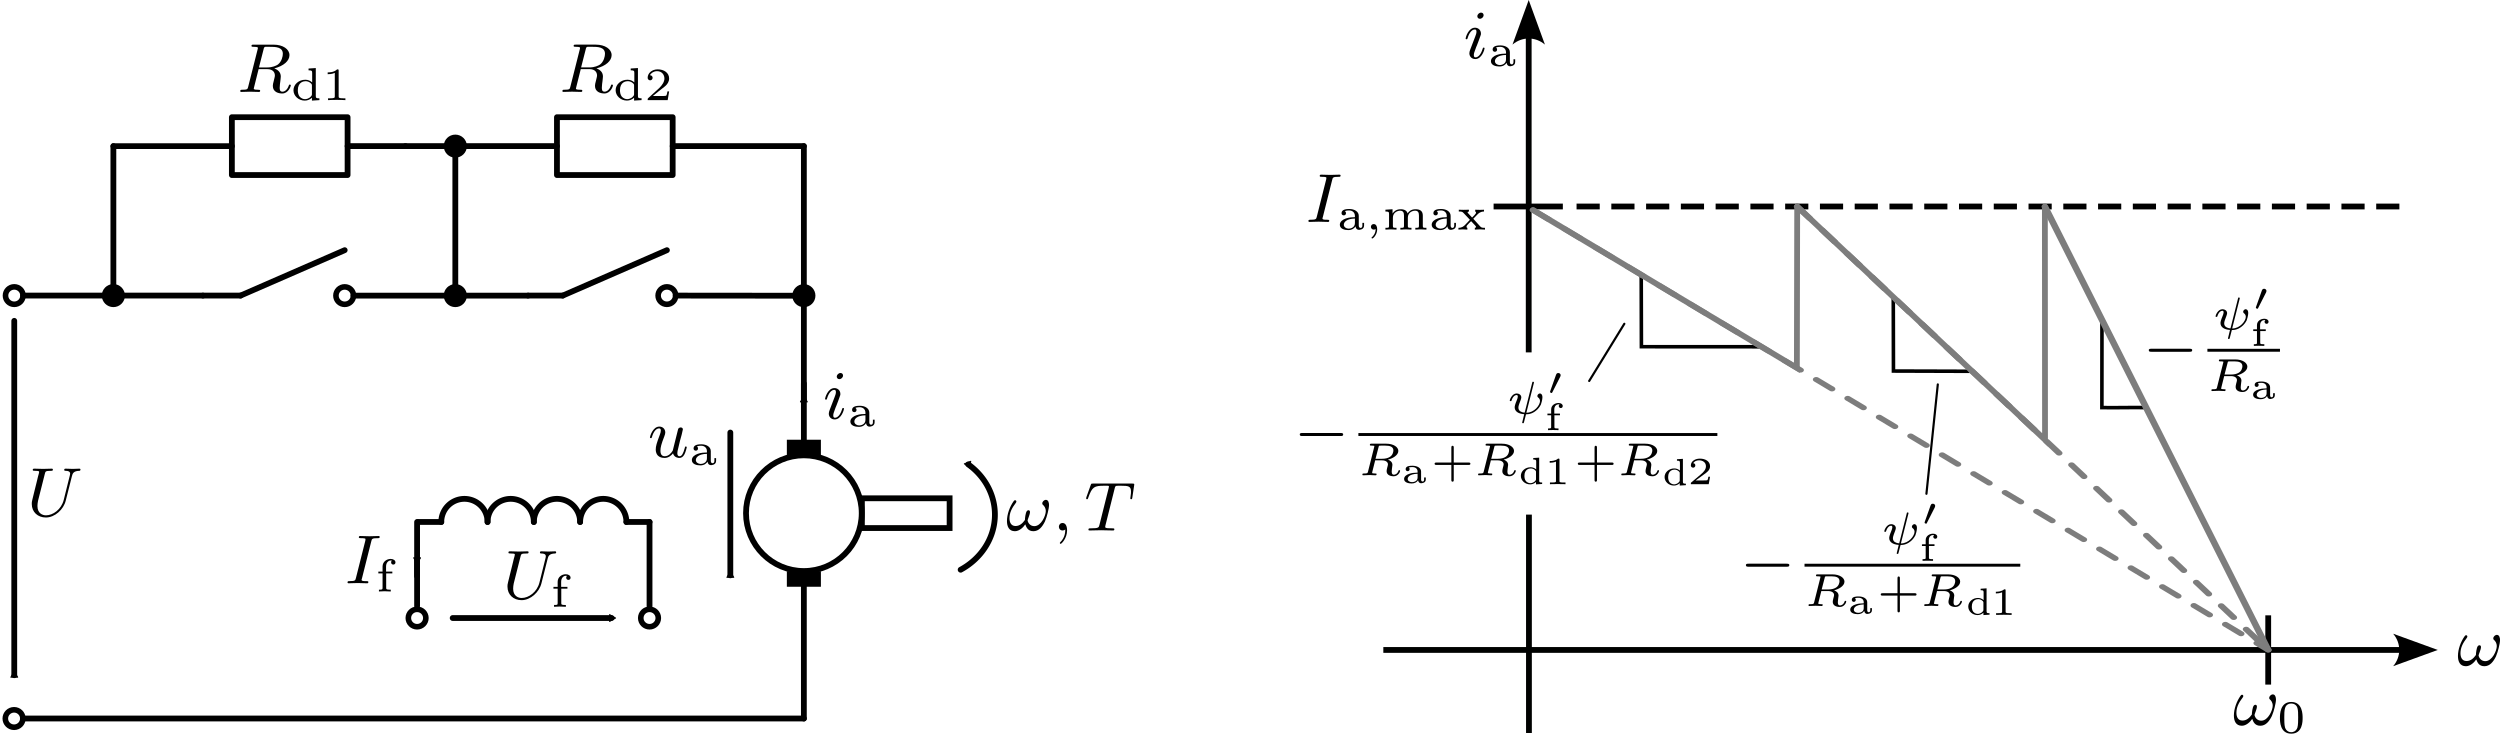 <?xml version="1.0" encoding="UTF-8" standalone="no"?>
<!-- Created with Inkscape (http://www.inkscape.org/) -->

<svg
   width="114.332mm"
   height="33.552mm"
   viewBox="0 0 114.332 33.552"
   version="1.1"
   id="svg1"
   inkscape:version="1.3.2 (091e20e, 2023-11-25, custom)"
   sodipodi:docname="DC_machine_dropping_resistor.svg"
   xmlns:inkscape="http://www.inkscape.org/namespaces/inkscape"
   xmlns:sodipodi="http://sodipodi.sourceforge.net/DTD/sodipodi-0.dtd"
   xmlns="http://www.w3.org/2000/svg"
   xmlns:svg="http://www.w3.org/2000/svg">
  <sodipodi:namedview
     id="namedview1"
     pagecolor="#505050"
     bordercolor="#eeeeee"
     borderopacity="1"
     inkscape:showpageshadow="0"
     inkscape:pageopacity="0"
     inkscape:pagecheckerboard="0"
     inkscape:deskcolor="#505050"
     inkscape:document-units="mm"
     inkscape:zoom="4.1157407"
     inkscape:cx="231.79303"
     inkscape:cy="20.773903"
     inkscape:window-width="2560"
     inkscape:window-height="1351"
     inkscape:window-x="2551"
     inkscape:window-y="-9"
     inkscape:window-maximized="1"
     inkscape:current-layer="g145"
     showgrid="true">
    <inkscape:grid
       id="grid165"
       units="mm"
       originx="-44.951"
       originy="-169.611"
       spacingx="1"
       spacingy="1"
       empcolor="#0099e5"
       empopacity="0.302"
       color="#0099e5"
       opacity="0.149"
       empspacing="5"
       dotted="false"
       gridanglex="30"
       gridanglez="30"
       visible="true" />
  </sodipodi:namedview>
  <defs
     id="defs1">
    <inkscape:path-effect
       effect="bspline"
       id="path-effect2-4-7-0"
       is_visible="true"
       lpeversion="1.3"
       weight="33.333"
       steps="2"
       helper_size="0"
       apply_no_weight="true"
       apply_with_weight="true"
       only_selected="false"
       uniform="false" />
    <marker
       style="overflow:visible"
       id="ConcaveTriangle-4"
       refX="0"
       refY="0"
       orient="auto-start-reverse"
       inkscape:stockid="Concave triangle arrow"
       markerWidth="1"
       markerHeight="1"
       viewBox="0 0 1 1"
       inkscape:isstock="true"
       inkscape:collect="always"
       preserveAspectRatio="xMidYMid">
      <path
         transform="scale(0.7)"
         d="M -2,-4 9,0 -2,4 c 2,-2.33 2,-5.66 0,-8 z"
         style="fill:context-stroke;fill-rule:evenodd;stroke:none"
         id="path7-4" />
    </marker>
    <marker
       style="overflow:visible"
       id="ConcaveTriangle"
       refX="0"
       refY="0"
       orient="auto-start-reverse"
       inkscape:stockid="Concave triangle arrow"
       markerWidth="1"
       markerHeight="1"
       viewBox="0 0 1 1"
       inkscape:isstock="true"
       inkscape:collect="always"
       preserveAspectRatio="xMidYMid">
      <path
         transform="scale(0.7)"
         d="M -2,-4 9,0 -2,4 c 2,-2.33 2,-5.66 0,-8 z"
         style="fill:context-stroke;fill-rule:evenodd;stroke:none"
         id="path7" />
    </marker>
    <inkscape:path-effect
       effect="bspline"
       id="path-effect2-4-7-0-0"
       is_visible="true"
       lpeversion="1.3"
       weight="33.333"
       steps="2"
       helper_size="0"
       apply_no_weight="true"
       apply_with_weight="true"
       only_selected="false"
       uniform="false" />
    <inkscape:path-effect
       effect="bspline"
       id="path-effect2-4-7-0-0-4"
       is_visible="true"
       lpeversion="1.3"
       weight="33.333"
       steps="2"
       helper_size="0"
       apply_no_weight="true"
       apply_with_weight="true"
       only_selected="false"
       uniform="false" />
    <inkscape:path-effect
       effect="bspline"
       id="path-effect2-4-7-0-0-4-0"
       is_visible="true"
       lpeversion="1.3"
       weight="33.333"
       steps="2"
       helper_size="0"
       apply_no_weight="true"
       apply_with_weight="true"
       only_selected="false"
       uniform="false" />
    <inkscape:path-effect
       effect="bspline"
       id="path-effect35"
       is_visible="true"
       lpeversion="1.3"
       weight="33.333"
       steps="2"
       helper_size="0"
       apply_no_weight="true"
       apply_with_weight="true"
       only_selected="false"
       uniform="false" />
    <marker
       inkscape:collect="always"
       inkscape:isstock="true"
       style="overflow:visible"
       id="TriangleInM"
       refX="0"
       refY="0"
       orient="auto"
       inkscape:stockid="TriangleInM">
      <path
         transform="scale(-0.4)"
         style="fill:context-stroke;fill-rule:evenodd;stroke:context-stroke;stroke-width:1pt"
         d="M 5.77,0 -2.88,5 V -5 Z"
         id="path5871" />
    </marker>
    <marker
       inkscape:collect="always"
       inkscape:isstock="true"
       style="overflow:visible"
       id="TriangleInM-7"
       refX="0"
       refY="0"
       orient="auto"
       inkscape:stockid="TriangleInM">
      <path
         transform="scale(-0.4)"
         style="fill:context-stroke;fill-rule:evenodd;stroke:context-stroke;stroke-width:1pt"
         d="M 5.77,0 -2.88,5 V -5 Z"
         id="path5871-1" />
    </marker>
    <marker
       inkscape:collect="always"
       inkscape:isstock="true"
       style="overflow:visible"
       id="TriangleInM-0"
       refX="0"
       refY="0"
       orient="auto"
       inkscape:stockid="TriangleInM">
      <path
         transform="scale(-0.4)"
         style="fill:context-stroke;fill-rule:evenodd;stroke:context-stroke;stroke-width:1pt"
         d="M 5.77,0 -2.88,5 V -5 Z"
         id="path5871-4" />
    </marker>
    <marker
       inkscape:collect="always"
       inkscape:isstock="true"
       style="overflow:visible"
       id="TriangleInM-0-2"
       refX="0"
       refY="0"
       orient="auto"
       inkscape:stockid="TriangleInM">
      <path
         transform="scale(-0.4)"
         style="fill:context-stroke;fill-rule:evenodd;stroke:context-stroke;stroke-width:1pt"
         d="M 5.77,0 -2.88,5 V -5 Z"
         id="path5871-4-3" />
    </marker>
    <marker
       inkscape:isstock="true"
       style="overflow:visible"
       id="marker1815"
       refX="0"
       refY="0"
       orient="auto"
       inkscape:stockid="TriangleInM">
      <path
         transform="scale(-0.4)"
         style="fill:context-stroke;fill-rule:evenodd;stroke:context-stroke;stroke-width:1pt"
         d="M 5.77,0 -2.88,5 V -5 Z"
         id="path1813"
         inkscape:connector-curvature="0" />
    </marker>
    <inkscape:path-effect
       effect="bspline"
       id="path-effect10"
       is_visible="true"
       lpeversion="1.3"
       weight="33.333"
       steps="2"
       helper_size="0"
       apply_no_weight="true"
       apply_with_weight="true"
       only_selected="false"
       uniform="false" />
    <marker
       inkscape:collect="always"
       inkscape:isstock="true"
       style="overflow:visible"
       id="TriangleInM-7-9"
       refX="0"
       refY="0"
       orient="auto"
       inkscape:stockid="TriangleInM">
      <path
         transform="scale(-0.4)"
         style="fill:context-stroke;fill-rule:evenodd;stroke:context-stroke;stroke-width:1pt"
         d="M 5.77,0 -2.88,5 V -5 Z"
         id="path5871-1-9" />
    </marker>
  </defs>
  <g
     inkscape:label="Ebene 1"
     inkscape:groupmode="layer"
     id="layer1"
     transform="translate(-44.951, -169.611)">
    <path
       style="fill:none;fill-rule:evenodd;stroke:#000000;stroke-width:0.165;stroke-linecap:round;stroke-miterlimit:3.9;stroke-dasharray:none;stroke-dashoffset:0;stroke-opacity:1"
       d="m 141.08,184.237 -0.004,4.015 c 0.679,0.012 1.346,-0.013 2.025,9e-5"
       id="path46"
       sodipodi:nodetypes="ccc" />
    <path
       style="fill:none;fill-rule:evenodd;stroke:#000000;stroke-width:0.165;stroke-linecap:round;stroke-miterlimit:3.9;stroke-dasharray:none;stroke-dashoffset:0;stroke-opacity:1"
       d="m 131.536,183.289 0.008,3.291 c 0.524,0.009 3.051,0.001 3.575,0.011"
       id="path46-8"
       sodipodi:nodetypes="ccc" />
    <path
       style="fill:none;fill-rule:evenodd;stroke:#000000;stroke-width:0.165;stroke-linecap:round;stroke-miterlimit:3.9;stroke-dasharray:none;stroke-dashoffset:0;stroke-opacity:1"
       d="m 120.009,182.176 0.008,3.291 c 0.524,0.009 4.973,-0.006 5.497,0.004"
       id="path46-8-1"
       sodipodi:nodetypes="ccc" />
    <path
       style="fill:#000000;fill-rule:evenodd;stroke:#000100;stroke-width:0.265;stroke-linecap:square;stroke-miterlimit:3.9;stroke-dasharray:none;marker-end:url(#ConcaveTriangle)"
       d="M 108.347,199.335 H 154.768"
       id="path1" />
    <path
       style="fill:#000000;fill-rule:evenodd;stroke:#000100;stroke-width:0.265;stroke-linecap:square;stroke-miterlimit:3.9;stroke-dasharray:none;marker-end:url(#ConcaveTriangle-4)"
       d="M 114.863,185.594 V 171.28"
       id="path1-3" />
    <path
       style="fill:#000000;fill-rule:evenodd;stroke:#000100;stroke-width:0.265;stroke-linecap:square;stroke-miterlimit:3.9;stroke-dasharray:none"
       d="m 114.874,203 v -9.722"
       id="path1-3-2" />
    <g
       inkscape:label=""
       transform="translate(157.359,197.938)"
       id="g16">
      <g
         fill="#000000"
         fill-opacity="1"
         id="g11"
         transform="matrix(0.353,0,0,0.353,-0.747,-0.635)">
        <g
           id="g10"
           transform="translate(1.993,7.77)">
          <path
             d="m 5.578,-3.312 c 0,-0.266 -0.094,-0.656 -0.406,-0.656 -0.234,0 -0.469,0.234 -0.469,0.453 0,0.141 0.047,0.156 0.125,0.234 C 4.938,-3.172 5.156,-2.938 5.156,-2.5 c 0,0.547 -0.578,1.938 -1.484,1.938 -0.5,0 -0.797,-0.359 -0.875,-0.734 0,-0.125 0.312,-0.766 0.312,-1.094 0,-0.125 -0.062,-0.234 -0.203,-0.234 -0.078,0 -0.156,0.047 -0.203,0.109 -0.172,0.203 -0.25,0.938 -0.25,1.156 -0.297,0.422 -0.672,0.781 -1.219,0.781 -0.578,0 -0.781,-0.484 -0.781,-1 0,-0.688 0.266,-1.281 0.844,-2.031 C 1.344,-3.688 1.344,-3.719 1.344,-3.766 c 0,-0.078 -0.078,-0.156 -0.156,-0.156 -0.094,0 -0.172,0.078 -0.203,0.141 -0.5,0.703 -0.859,1.688 -0.859,2.547 0,0.703 0.25,1.328 1.031,1.328 0.562,0 1.078,-0.484 1.344,-0.891 0.125,0.359 0.328,0.891 1.047,0.891 0.703,0 1.156,-0.562 1.5,-1.266 C 5.203,-1.531 5.312,-1.906 5.406,-2.281 5.5,-2.672 5.578,-3.047 5.578,-3.312 Z m 0,0"
             id="path6" />
        </g>
      </g>
    </g>
    <path
       style="fill:#000000;fill-opacity:1;fill-rule:evenodd;stroke:#000000;stroke-width:0.265;stroke-linecap:square;stroke-miterlimit:3.9;stroke-dasharray:none;stroke-opacity:1"
       d="m 116.292,179.055 -2.902,-0.001"
       id="path8"
       sodipodi:nodetypes="cc" />
    <path
       style="fill:#000000;fill-opacity:1;fill-rule:evenodd;stroke:#000000;stroke-width:0.265;stroke-linecap:square;stroke-miterlimit:3.9;stroke-dasharray:0.795, 0.795;stroke-dashoffset:0;stroke-opacity:1"
       d="m 154.549,179.056 -38.06,-0.001"
       id="path8-5"
       sodipodi:nodetypes="cc" />
    <path
       style="fill:#000000;fill-opacity:1;fill-rule:evenodd;stroke:#000000;stroke-width:0.265;stroke-linecap:square;stroke-miterlimit:3.9;stroke-dasharray:none;stroke-opacity:1"
       d="m 148.682,200.786 0.001,-2.902"
       id="path8-2"
       sodipodi:nodetypes="cc" />
    <g
       inkscape:label=""
       transform="translate(147.112,201.367)"
       id="g43">
      <g
         fill="#000000"
         fill-opacity="1"
         id="g40"
         transform="matrix(0.353,0,0,0.353,-0.747,-0.665)">
        <g
           id="g39"
           transform="translate(1.993,5.853)">
          <path
             d="m 5.578,-3.312 c 0,-0.266 -0.094,-0.656 -0.406,-0.656 -0.234,0 -0.469,0.234 -0.469,0.453 0,0.141 0.047,0.156 0.125,0.234 C 4.938,-3.172 5.156,-2.938 5.156,-2.5 c 0,0.547 -0.578,1.938 -1.484,1.938 -0.5,0 -0.797,-0.359 -0.875,-0.734 0,-0.125 0.312,-0.766 0.312,-1.094 0,-0.125 -0.062,-0.234 -0.203,-0.234 -0.078,0 -0.156,0.047 -0.203,0.109 -0.172,0.203 -0.25,0.938 -0.25,1.156 -0.297,0.422 -0.672,0.781 -1.219,0.781 -0.578,0 -0.781,-0.484 -0.781,-1 0,-0.688 0.266,-1.281 0.844,-2.031 C 1.344,-3.688 1.344,-3.719 1.344,-3.766 c 0,-0.078 -0.078,-0.156 -0.156,-0.156 -0.094,0 -0.172,0.078 -0.203,0.141 -0.5,0.703 -0.859,1.688 -0.859,2.547 0,0.703 0.25,1.328 1.031,1.328 0.562,0 1.078,-0.484 1.344,-0.891 0.125,0.359 0.328,0.891 1.047,0.891 0.703,0 1.156,-0.562 1.5,-1.266 C 5.203,-1.531 5.312,-1.906 5.406,-2.281 5.5,-2.672 5.578,-3.047 5.578,-3.312 Z m 0,0"
             id="path38" />
        </g>
      </g>
      <g
         fill="#000000"
         fill-opacity="1"
         id="g42"
         transform="matrix(0.353,0,0,0.353,-0.747,-0.665)">
        <g
           id="g41"
           transform="translate(7.726,6.849)">
          <path
             d="m 3.297,-1.906 c 0,-0.438 0,-2.078 -1.469,-2.078 -1.469,0 -1.469,1.641 -1.469,2.078 0,0.422 0,2.031 1.469,2.031 1.469,0 1.469,-1.609 1.469,-2.031 z m -1.469,1.844 c -0.25,0 -0.656,-0.125 -0.812,-0.625 -0.094,-0.344 -0.094,-0.922 -0.094,-1.297 0,-0.406 0,-0.859 0.094,-1.188 0.141,-0.531 0.594,-0.609 0.812,-0.609 0.266,0 0.672,0.125 0.797,0.578 0.094,0.312 0.094,0.75 0.094,1.219 0,0.375 0,0.984 -0.094,1.312 C 2.453,-0.141 2.016,-0.062 1.828,-0.062 Z m 0,0"
             id="path40" />
        </g>
      </g>
    </g>
    <g
       inkscape:label=""
       transform="translate(104.786,177.598)"
       id="g45">
      <g
         fill="#000000"
         fill-opacity="1"
         id="g23"
         transform="matrix(0.353,0,0,0.353,-0.824,-0.704)">
        <g
           id="g22"
           transform="translate(1.993,8.12)">
          <path
             d="M 3.422,-5.422 C 3.5,-5.766 3.531,-5.844 4.25,-5.844 c 0.172,0 0.266,0 0.266,-0.172 0,-0.094 -0.094,-0.109 -0.141,-0.109 -0.188,0 -0.391,0.016 -0.578,0.016 -0.203,0 -0.547,0.016 -0.609,0.016 -0.203,0 -0.406,-0.016 -0.609,-0.016 -0.188,0 -0.406,-0.016 -0.594,-0.016 -0.047,0 -0.172,0 -0.172,0.156 0,0.125 0.094,0.125 0.266,0.125 0.203,0 0.406,0 0.578,0.062 0.016,0.047 0.016,0.078 0.016,0.094 0,0.031 -0.016,0.125 -0.016,0.156 L 1.438,-0.688 c -0.078,0.312 -0.094,0.406 -0.797,0.406 -0.188,0 -0.297,0 -0.297,0.172 C 0.344,-0.078 0.375,0 0.484,0 c 0.172,0 0.375,-0.016 0.562,-0.016 0.203,0 0.422,-0.016 0.625,-0.016 0.203,0 0.406,0.016 0.609,0.016 C 2.469,-0.016 2.688,0 2.875,0 c 0.062,0 0.172,0 0.172,-0.156 0,-0.125 -0.094,-0.125 -0.266,-0.125 -0.344,0 -0.609,0 -0.609,-0.156 0,-0.062 0,-0.078 0.047,-0.203 z m 0,0"
             id="path10" />
        </g>
      </g>
      <g
         fill="#000000"
         fill-opacity="1"
         id="g32"
         transform="matrix(0.353,0,0,0.353,-0.824,-0.704)">
        <g
           id="use6"
           transform="translate(6.021,9.116)">
          <path
             d="m 2.844,-1.781 c 0,-0.562 -0.562,-0.891 -1.234,-0.891 -0.297,0 -1,0.031 -1,0.531 0,0.172 0.109,0.297 0.297,0.297 0.172,0 0.281,-0.125 0.281,-0.281 0,-0.109 -0.047,-0.219 -0.156,-0.266 0.203,-0.094 0.5,-0.094 0.562,-0.094 0.422,0 0.75,0.266 0.75,0.719 v 0.156 c -0.266,0 -0.75,0.016 -1.188,0.172 -0.391,0.141 -0.766,0.406 -0.766,0.812 0,0.531 0.625,0.688 1.094,0.688 0.5,0 0.797,-0.25 0.938,-0.484 0.031,0.312 0.234,0.453 0.438,0.453 0.031,0 0.672,0 0.672,-0.562 V -0.875 H 3.312 v 0.328 c 0,0.062 0,0.328 -0.234,0.328 -0.234,0 -0.234,-0.266 -0.234,-0.328 z m -0.5,0.938 c 0,0.609 -0.609,0.719 -0.812,0.719 -0.312,0 -0.625,-0.203 -0.625,-0.5 0,-0.344 0.328,-0.781 1.438,-0.812 z m 0,0"
             id="path32" />
        </g>
      </g>
      <g
         fill="#000000"
         fill-opacity="1"
         id="g34"
         transform="matrix(0.353,0,0,0.353,-0.824,-0.704)">
        <g
           id="g33"
           transform="translate(9.674,9.116)">
          <path
             d="m 1.375,-0.078 c 0,0.562 -0.297,0.891 -0.453,1.031 C 0.875,1 0.844,1.016 0.844,1.047 c 0,0.062 0.062,0.109 0.109,0.109 0.078,0 0.625,-0.469 0.625,-1.203 0,-0.391 -0.156,-0.672 -0.453,-0.672 -0.234,0 -0.359,0.188 -0.359,0.359 C 0.766,-0.188 0.891,0 1.141,0 1.234,0 1.312,-0.031 1.375,-0.078 Z m 0,0"
             id="path12" />
        </g>
      </g>
      <g
         fill="#000000"
         fill-opacity="1"
         id="g44"
         transform="matrix(0.353,0,0,0.353,-0.824,-0.704)">
        <g
           id="use8"
           transform="translate(11.943,9.116)">
          <path
             d="m 5.219,-1.812 c 0,-0.609 -0.359,-0.828 -0.953,-0.828 -0.562,0 -0.891,0.312 -1.016,0.547 -0.141,-0.547 -0.75,-0.547 -0.922,-0.547 -0.531,0 -0.875,0.297 -1.016,0.547 H 1.297 V -2.641 L 0.375,-2.578 v 0.234 c 0.422,0 0.469,0.047 0.469,0.344 v 1.516 c 0,0.25 -0.047,0.25 -0.469,0.25 V 0 C 0.422,0 0.828,-0.031 1.094,-0.031 1.359,-0.031 1.766,0 1.812,0 v -0.234 c -0.406,0 -0.469,0 -0.469,-0.25 v -1.062 c 0,-0.656 0.578,-0.906 0.938,-0.906 0.406,0 0.5,0.266 0.5,0.641 v 1.328 c 0,0.25 -0.062,0.25 -0.469,0.25 V 0 C 2.359,0 2.766,-0.031 3.031,-0.031 3.297,-0.031 3.688,0 3.75,0 v -0.234 c -0.406,0 -0.469,0 -0.469,-0.25 v -1.062 c 0,-0.656 0.562,-0.906 0.938,-0.906 0.406,0 0.5,0.266 0.5,0.641 v 1.328 c 0,0.25 -0.062,0.25 -0.469,0.25 V 0 C 4.281,0 4.688,-0.031 4.969,-0.031 5.234,-0.031 5.625,0 5.688,0 v -0.234 c -0.422,0 -0.469,0 -0.469,-0.25 z m 0,0"
             id="path13" />
        </g>
        <g
           id="use9"
           transform="translate(17.921,9.116)">
          <path
             d="m 2.844,-1.781 c 0,-0.562 -0.562,-0.891 -1.234,-0.891 -0.297,0 -1,0.031 -1,0.531 0,0.172 0.109,0.297 0.297,0.297 0.172,0 0.281,-0.125 0.281,-0.281 0,-0.109 -0.047,-0.219 -0.156,-0.266 0.203,-0.094 0.5,-0.094 0.562,-0.094 0.422,0 0.75,0.266 0.75,0.719 v 0.156 c -0.266,0 -0.75,0.016 -1.188,0.172 -0.391,0.141 -0.766,0.406 -0.766,0.812 0,0.531 0.625,0.688 1.094,0.688 0.5,0 0.797,-0.25 0.938,-0.484 0.031,0.312 0.234,0.453 0.438,0.453 0.031,0 0.672,0 0.672,-0.562 V -0.875 H 3.312 v 0.328 c 0,0.062 0,0.328 -0.234,0.328 -0.234,0 -0.234,-0.266 -0.234,-0.328 z m -0.5,0.938 c 0,0.609 -0.609,0.719 -0.812,0.719 -0.312,0 -0.625,-0.203 -0.625,-0.5 0,-0.344 0.328,-0.781 1.438,-0.812 z m 0,0"
             id="path14" />
        </g>
        <g
           id="use10"
           transform="translate(21.574,9.116)">
          <path
             d="m 2.125,-1.406 0.594,-0.609 c 0.312,-0.312 0.641,-0.328 0.797,-0.328 v -0.234 c -0.078,0 -0.344,0.016 -0.531,0.016 -0.219,0 -0.578,-0.016 -0.609,-0.016 v 0.234 c 0.062,0.016 0.109,0.062 0.109,0.125 0,0.109 -0.047,0.156 -0.219,0.359 L 1.969,-1.562 1.453,-2.125 c -0.047,-0.047 -0.062,-0.062 -0.062,-0.094 0,-0.094 0.094,-0.125 0.172,-0.125 V -2.578 C 1.406,-2.562 1,-2.562 0.859,-2.562 c -0.125,0 -0.484,0 -0.609,-0.016 v 0.234 c 0.344,0 0.453,0.016 0.594,0.172 l 0.797,0.844 C 1.672,-1.281 1.688,-1.281 1.688,-1.266 1.688,-1.25 1.141,-0.688 1.078,-0.625 c -0.156,0.156 -0.375,0.391 -0.875,0.391 V 0 c 0.078,0 0.344,-0.031 0.531,-0.031 0.094,0 0.5,0.016 0.625,0.031 v -0.234 c -0.078,0 -0.109,-0.047 -0.109,-0.125 0,-0.109 0.062,-0.188 0.094,-0.219 0.156,-0.188 0.328,-0.359 0.5,-0.516 l 0.531,0.562 c 0.109,0.141 0.109,0.141 0.109,0.172 0,0.062 -0.047,0.125 -0.156,0.125 V 0 C 2.531,-0.016 2.984,-0.031 3.031,-0.031 3.25,-0.031 3.562,0 3.641,0 v -0.234 c -0.297,0 -0.453,0 -0.609,-0.172 z m 0,0"
             id="path34" />
        </g>
      </g>
    </g>
    <path
       style="fill:#000000;fill-rule:evenodd;stroke:#7d7d7d;stroke-width:0.31;stroke-linecap:round;stroke-miterlimit:3.9;stroke-dasharray:0.93, 0.93;stroke-dashoffset:0;stroke-opacity:1"
       d="M 25.415,74.37 C 34.59,63.163 43.765,51.955 52.94,40.748"
       id="path2-0-6-3"
       transform="matrix(0,0.731,-1,0,189.43,160.637)"
       sodipodi:nodetypes="cc"
       inkscape:original-d="M 25.415315,74.370183 C 34.590069,63.162646 43.764824,51.955107 52.939578,40.74757"
       inkscape:path-effect="#path-effect2-4-7-0-0" />
    <path
       style="fill:#000000;fill-rule:evenodd;stroke:#7d7d7d;stroke-width:0.31;stroke-linecap:round;stroke-miterlimit:3.9;stroke-dasharray:0.93, 0.93;stroke-dashoffset:0;stroke-opacity:1"
       d="M 25.198,72.94 C 34.445,65.76 43.692,58.58 52.94,51.4"
       id="path2-0-6-3-3"
       transform="matrix(0,0.731,-1,0,200.082,160.637)"
       sodipodi:nodetypes="cc"
       inkscape:original-d="M 25.19755,72.939826 C 34.444892,65.759794 43.692236,58.579761 52.939578,51.39973"
       inkscape:path-effect="#path-effect2-4-7-0-0-4" />
    <path
       style="fill:#000000;fill-rule:evenodd;stroke:#7d7d7d;stroke-width:0.31;stroke-linecap:round;stroke-miterlimit:3.9;stroke-dasharray:none;stroke-dashoffset:0;stroke-opacity:1"
       d="m 25.329,72.152 c 9.247,-3.404 18.495,-6.809 27.742,-10.213"
       id="path2-0-6-3-3-5"
       transform="matrix(0,0.731,-1,0,210.622,160.541)"
       sodipodi:nodetypes="cc"
       inkscape:original-d="m 25.328782,72.15232 c 9.247311,-3.40435 18.494623,-6.8087 27.741934,-10.21305"
       inkscape:path-effect="#path-effect2-4-7-0-0-4-0" />
    <path
       style="fill:none;fill-rule:evenodd;stroke:#7d7d7d;stroke-width:0.265;stroke-linecap:round;stroke-miterlimit:3.9;stroke-dasharray:none;stroke-dashoffset:0;stroke-opacity:1"
       d="m 127.142,179.056 -0.015,7.38 -12.067,-7.221"
       id="path45"
       sodipodi:nodetypes="ccc" />
    <path
       style="fill:none;fill-rule:evenodd;stroke:#7d7d7d;stroke-width:0.265;stroke-linecap:round;stroke-miterlimit:3.9;stroke-dasharray:none;stroke-dashoffset:0;stroke-opacity:1"
       d="m 138.469,179.056 0.007,10.67 -11.334,-10.67"
       id="path45-3"
       sodipodi:nodetypes="ccc" />
    <path
       style="fill:none;fill-rule:evenodd;stroke:#000000;stroke-width:0.1;stroke-linecap:round;stroke-miterlimit:3.9;stroke-dasharray:none;stroke-dashoffset:0;stroke-opacity:1"
       d="m 133.052,192.192 0.52,-5 m -0.042,-0.114"
       id="path99"
       sodipodi:nodetypes="cc" />
    <path
       style="fill:none;fill-rule:evenodd;stroke:#000000;stroke-width:0.1;stroke-linecap:round;stroke-miterlimit:3.9;stroke-dasharray:none;stroke-dashoffset:0;stroke-opacity:1"
       d="m 117.629,187.033 1.607,-2.614"
       id="path99-6"
       sodipodi:nodetypes="cc" />
    <g
       inkscape:label=""
       transform="translate(104.392,186.669)"
       id="g126">
      <g
         fill="#000000"
         fill-opacity="1"
         id="g101"
         transform="matrix(0.353,0,0,0.353,-0.973,-0.698)">
        <g
           id="g100"
           transform="translate(1.993,12.19)">
          <path
             d="m 6.047,-2.047 c 0.172,0 0.344,0 0.344,-0.203 0,-0.188 -0.188,-0.188 -0.344,-0.188 h -4.938 c -0.156,0 -0.344,0 -0.344,0.188 0,0.203 0.172,0.203 0.344,0.203 z m 0,0"
             id="path100" />
        </g>
      </g>
      <g
         fill="#000000"
         fill-opacity="1"
         id="g103"
         transform="matrix(0.353,0,0,0.353,-0.973,-0.698)">
        <g
           id="g102"
           transform="translate(29.602,7.268)">
          <path
             d="M 3.484,-3.984 C 3.484,-4 3.5,-4.047 3.5,-4.062 c 0,-0.094 -0.094,-0.094 -0.125,-0.094 -0.078,0 -0.094,0.031 -0.109,0.141 L 2.297,-0.156 C 2.031,-0.172 1.844,-0.25 1.719,-0.328 1.484,-0.5 1.484,-0.719 1.484,-0.812 c 0,-0.109 0,-0.234 0.266,-0.906 0.047,-0.125 0.109,-0.297 0.109,-0.406 0,-0.328 -0.297,-0.516 -0.594,-0.516 -0.609,0 -0.906,0.797 -0.906,0.922 0,0.031 0.031,0.078 0.109,0.078 0.094,0 0.109,-0.031 0.125,-0.078 C 0.766,-2.281 1.062,-2.438 1.25,-2.438 c 0.109,0 0.156,0.078 0.156,0.219 0,0.125 -0.078,0.328 -0.141,0.484 C 1.047,-1.219 1,-0.984 1,-0.844 1,-0.312 1.484,0 2.234,0.047 L 1.969,1.141 c 0,0.062 0.078,0.078 0.109,0.078 0.094,0 0.109,-0.047 0.125,-0.125 L 2.469,0.062 c 0.375,0 0.906,-0.078 1.469,-0.625 0.266,-0.266 0.391,-0.516 0.453,-0.625 0.062,-0.141 0.203,-0.656 0.203,-0.953 0,-0.438 -0.25,-0.5 -0.328,-0.5 -0.156,0 -0.328,0.172 -0.328,0.328 0,0.109 0.078,0.172 0.109,0.203 0.109,0.078 0.234,0.219 0.234,0.453 0,0.531 -0.734,1.516 -1.766,1.516 z m 0,0"
             id="path101" />
        </g>
      </g>
      <g
         fill="#000000"
         fill-opacity="1"
         id="g105"
         transform="matrix(0.353,0,0,0.353,-0.973,-0.698)">
        <g
           id="g104"
           transform="translate(34.714,4.76)">
          <path
             d="m 1.797,-2.312 c 0,-0.016 0.047,-0.109 0.047,-0.188 0,-0.172 -0.156,-0.281 -0.312,-0.281 -0.203,0 -0.25,0.156 -0.281,0.219 L 0.484,-0.406 C 0.469,-0.344 0.469,-0.328 0.469,-0.312 c 0,0.078 0.203,0.125 0.203,0.125 0.047,0 0.062,-0.031 0.094,-0.094 z m 0,0"
             id="path103" />
        </g>
      </g>
      <g
         fill="#000000"
         fill-opacity="1"
         id="g107"
         transform="matrix(0.353,0,0,0.353,-0.973,-0.698)">
        <g
           id="g106"
           transform="translate(34.5,9.38)">
          <path
             d="m 1.25,-1.922 h 0.719 v -0.219 H 1.234 V -2.688 c 0,-0.469 0.312,-0.656 0.547,-0.656 0.031,0 0.125,0 0.125,0.016 V -3.312 C 1.875,-3.281 1.812,-3.219 1.812,-3.125 c 0,0.141 0.109,0.266 0.266,0.266 0.156,0 0.25,-0.125 0.25,-0.266 0,-0.219 -0.203,-0.391 -0.547,-0.391 -0.438,0 -0.953,0.281 -0.953,0.828 v 0.547 H 0.344 v 0.219 h 0.484 v 1.5 c 0,0.156 0,0.203 -0.312,0.203 H 0.422 V 0 C 0.625,-0.016 0.859,-0.016 1.062,-0.016 c 0.266,0 0.5,0 0.719,0.016 V -0.219 H 1.641 C 1.25,-0.219 1.25,-0.266 1.25,-0.422 Z m 0,0"
             id="path105" />
        </g>
      </g>
      <path
         fill="none"
         stroke-width="0.379"
         stroke-linecap="butt"
         stroke-linejoin="miter"
         stroke="#000000"
         stroke-opacity="1"
         stroke-miterlimit="10"
         d="M 7.597,7.97 H 54.105"
         id="path107"
         transform="scale(0.353)" />
      <g
         fill="#000000"
         fill-opacity="1"
         id="g109"
         transform="matrix(0.353,0,0,0.353,-0.973,-0.698)">
        <g
           id="g108"
           transform="translate(10.356,15.232)">
          <path
             d="M 2.609,-3.641 C 2.656,-3.844 2.656,-3.844 2.906,-3.844 H 3.5 c 0.594,0 1.031,0.141 1.031,0.625 0,0.203 -0.094,0.641 -0.5,0.859 -0.234,0.141 -0.562,0.219 -0.969,0.219 H 2.219 Z m 1.219,1.609 c 0.578,-0.141 1.344,-0.547 1.344,-1.125 0,-0.5 -0.625,-0.938 -1.562,-0.938 H 1.688 c -0.125,0 -0.203,0 -0.203,0.156 0,0.094 0.078,0.094 0.188,0.094 0.109,0 0.266,0 0.391,0.031 0,0.062 0,0.109 -0.031,0.203 L 1.25,-0.5 c -0.047,0.219 -0.062,0.266 -0.516,0.266 -0.125,0 -0.141,0 -0.172,0.016 C 0.531,-0.203 0.516,-0.125 0.516,-0.078 0.516,-0.062 0.531,0 0.609,0 c 0.188,0 0.625,-0.031 0.797,-0.031 0.375,0 -0.016,0 0.422,0.016 C 1.953,-0.016 2.094,0 2.219,0 2.266,0 2.297,0 2.328,-0.047 2.344,-0.062 2.359,-0.125 2.359,-0.156 2.344,-0.234 2.297,-0.234 2.156,-0.234 2.078,-0.234 2,-0.25 1.922,-0.25 1.812,-0.266 1.781,-0.266 1.781,-0.328 c 0,-0.031 0,-0.047 0.016,-0.109 l 0.375,-1.5 h 0.875 c 0.516,0 0.781,0.234 0.781,0.516 0,0.078 -0.047,0.281 -0.094,0.422 -0.062,0.266 -0.078,0.359 -0.078,0.469 0,0.438 0.406,0.656 0.922,0.656 0.562,0 0.828,-0.562 0.828,-0.703 0,-0.031 -0.031,-0.094 -0.109,-0.094 -0.078,0 -0.109,0.047 -0.109,0.094 -0.141,0.406 -0.438,0.5 -0.578,0.5 -0.156,0 -0.297,-0.047 -0.297,-0.406 0,-0.141 0.047,-0.469 0.062,-0.625 0,-0.062 0.031,-0.188 0.031,-0.234 0,-0.391 -0.312,-0.594 -0.578,-0.688 z m 0,0"
             id="path108" />
        </g>
      </g>
      <g
         fill="#000000"
         fill-opacity="1"
         id="g111"
         transform="matrix(0.353,0,0,0.353,-0.973,-0.698)">
        <g
           id="g110"
           transform="translate(15.868,16.228)">
          <path
             d="m 2.609,-1.484 c 0,-0.469 -0.5,-0.75 -1.125,-0.75 -0.297,0 -0.875,0.016 -0.875,0.438 0,0.188 0.141,0.266 0.266,0.266 0.125,0 0.25,-0.094 0.25,-0.266 0,-0.109 -0.062,-0.188 -0.109,-0.219 C 1.188,-2.062 1.422,-2.062 1.469,-2.062 c 0.438,0 0.688,0.234 0.688,0.594 v 0.125 c -0.469,0.016 -0.75,0.031 -1.125,0.172 -0.328,0.109 -0.625,0.328 -0.625,0.656 0,0.453 0.578,0.578 0.984,0.578 0.375,0 0.672,-0.156 0.828,-0.422 0.031,0.188 0.141,0.391 0.391,0.391 0.031,0 0.609,0 0.609,-0.484 V -0.719 H 3 v 0.266 C 3,-0.406 3,-0.188 2.812,-0.188 c -0.203,0 -0.203,-0.219 -0.203,-0.266 z m -0.453,0.781 c 0,0.547 -0.594,0.594 -0.719,0.594 -0.297,0 -0.562,-0.156 -0.562,-0.406 0,-0.172 0.094,-0.625 1.281,-0.688 z m 0,0"
             id="path109" />
        </g>
      </g>
      <g
         fill="#000000"
         fill-opacity="1"
         id="g113"
         transform="matrix(0.353,0,0,0.353,-0.973,-0.698)">
        <g
           id="g112"
           transform="translate(19.756,15.232)">
          <path
             d="m 2.953,-1.344 h 1.938 c 0.078,0 0.219,0 0.219,-0.156 0,-0.156 -0.141,-0.156 -0.219,-0.156 h -1.938 v -1.938 c 0,-0.078 0,-0.234 -0.156,-0.234 -0.156,0 -0.156,0.156 -0.156,0.234 v 1.938 h -1.938 c -0.078,0 -0.234,0 -0.234,0.156 0,0.156 0.156,0.156 0.234,0.156 h 1.938 v 1.938 c 0,0.094 0,0.234 0.156,0.234 0.156,0 0.156,-0.141 0.156,-0.234 z m 0,0"
             id="path111" />
        </g>
      </g>
      <g
         fill="#000000"
         fill-opacity="1"
         id="g115"
         transform="matrix(0.353,0,0,0.353,-0.973,-0.698)">
        <g
           id="g114"
           transform="translate(25.346,15.232)">
          <path
             d="M 2.609,-3.641 C 2.656,-3.844 2.656,-3.844 2.906,-3.844 H 3.5 c 0.594,0 1.031,0.141 1.031,0.625 0,0.203 -0.094,0.641 -0.5,0.859 -0.234,0.141 -0.562,0.219 -0.969,0.219 H 2.219 Z m 1.219,1.609 c 0.578,-0.141 1.344,-0.547 1.344,-1.125 0,-0.5 -0.625,-0.938 -1.562,-0.938 H 1.688 c -0.125,0 -0.203,0 -0.203,0.156 0,0.094 0.078,0.094 0.188,0.094 0.109,0 0.266,0 0.391,0.031 0,0.062 0,0.109 -0.031,0.203 L 1.25,-0.5 c -0.047,0.219 -0.062,0.266 -0.516,0.266 -0.125,0 -0.141,0 -0.172,0.016 C 0.531,-0.203 0.516,-0.125 0.516,-0.078 0.516,-0.062 0.531,0 0.609,0 c 0.188,0 0.625,-0.031 0.797,-0.031 0.375,0 -0.016,0 0.422,0.016 C 1.953,-0.016 2.094,0 2.219,0 2.266,0 2.297,0 2.328,-0.047 2.344,-0.062 2.359,-0.125 2.359,-0.156 2.344,-0.234 2.297,-0.234 2.156,-0.234 2.078,-0.234 2,-0.25 1.922,-0.25 1.812,-0.266 1.781,-0.266 1.781,-0.328 c 0,-0.031 0,-0.047 0.016,-0.109 l 0.375,-1.5 h 0.875 c 0.516,0 0.781,0.234 0.781,0.516 0,0.078 -0.047,0.281 -0.094,0.422 -0.062,0.266 -0.078,0.359 -0.078,0.469 0,0.438 0.406,0.656 0.922,0.656 0.562,0 0.828,-0.562 0.828,-0.703 0,-0.031 -0.031,-0.094 -0.109,-0.094 -0.078,0 -0.109,0.047 -0.109,0.094 -0.141,0.406 -0.438,0.5 -0.578,0.5 -0.156,0 -0.297,-0.047 -0.297,-0.406 0,-0.141 0.047,-0.469 0.062,-0.625 0,-0.062 0.031,-0.188 0.031,-0.234 0,-0.391 -0.312,-0.594 -0.578,-0.688 z m 0,0"
             id="path113" />
        </g>
      </g>
      <g
         fill="#000000"
         fill-opacity="1"
         id="g118"
         transform="matrix(0.353,0,0,0.353,-0.973,-0.698)">
        <g
           id="g117"
           transform="translate(34.421,16.383)">
          <path
             d="M 1.984,-3.172 C 1.984,-3.312 1.969,-3.312 1.797,-3.312 1.453,-3 0.891,-3 0.797,-3 H 0.719 v 0.219 h 0.078 c 0.109,0 0.438,-0.016 0.734,-0.141 v 2.5 c 0,0.141 0,0.203 -0.531,0.203 H 0.75 V 0 c 0.266,-0.016 0.719,-0.016 1,-0.016 0.297,0 0.734,0 1.016,0.016 v -0.219 h -0.25 c -0.531,0 -0.531,-0.062 -0.531,-0.203 z m 0,0"
             id="path116" />
        </g>
        <g
           id="g195-9-3"
           transform="matrix(0.821,0,0,0.821,31.133,16.357)"
           style="stroke-width:1.218">
          <path
             d="m 2.281,-4.094 v 0.234 c 0.406,0 0.469,0.047 0.469,0.344 v 1.219 c -0.266,-0.234 -0.562,-0.344 -0.891,-0.344 -0.828,0 -1.531,0.594 -1.531,1.359 0,0.734 0.656,1.344 1.469,1.344 0.359,0 0.672,-0.141 0.922,-0.375 v 0.375 L 3.688,0 v -0.234 c -0.422,0 -0.469,-0.047 -0.469,-0.328 v -3.594 z m 0.438,3.328 c 0,0.109 0,0.125 -0.094,0.25 C 2.328,-0.156 1.938,-0.125 1.828,-0.125 c -0.25,0 -0.5,-0.109 -0.703,-0.328 -0.188,-0.234 -0.234,-0.562 -0.234,-0.828 0,-1.094 0.797,-1.172 1.016,-1.172 0.203,0 0.5,0.078 0.734,0.328 C 2.719,-2.016 2.719,-2 2.719,-1.891 Z m 0,0"
             id="path194-6-0"
             style="stroke-width:1.218" />
        </g>
      </g>
      <g
         fill="#000000"
         fill-opacity="1"
         id="g120"
         transform="matrix(0.353,0,0,0.353,-0.973,-0.698)">
        <g
           id="g119"
           transform="translate(38.309,15.232)">
          <path
             d="m 2.953,-1.344 h 1.938 c 0.078,0 0.219,0 0.219,-0.156 0,-0.156 -0.141,-0.156 -0.219,-0.156 h -1.938 v -1.938 c 0,-0.078 0,-0.234 -0.156,-0.234 -0.156,0 -0.156,0.156 -0.156,0.234 v 1.938 h -1.938 c -0.078,0 -0.234,0 -0.234,0.156 0,0.156 0.156,0.156 0.234,0.156 h 1.938 v 1.938 c 0,0.094 0,0.234 0.156,0.234 0.156,0 0.156,-0.141 0.156,-0.234 z m 0,0"
             id="path118" />
        </g>
      </g>
      <g
         fill="#000000"
         fill-opacity="1"
         id="g122"
         transform="matrix(0.353,0,0,0.353,-0.973,-0.698)">
        <g
           id="g121"
           transform="translate(43.9,15.232)">
          <path
             d="M 2.609,-3.641 C 2.656,-3.844 2.656,-3.844 2.906,-3.844 H 3.5 c 0.594,0 1.031,0.141 1.031,0.625 0,0.203 -0.094,0.641 -0.5,0.859 -0.234,0.141 -0.562,0.219 -0.969,0.219 H 2.219 Z m 1.219,1.609 c 0.578,-0.141 1.344,-0.547 1.344,-1.125 0,-0.5 -0.625,-0.938 -1.562,-0.938 H 1.688 c -0.125,0 -0.203,0 -0.203,0.156 0,0.094 0.078,0.094 0.188,0.094 0.109,0 0.266,0 0.391,0.031 0,0.062 0,0.109 -0.031,0.203 L 1.25,-0.5 c -0.047,0.219 -0.062,0.266 -0.516,0.266 -0.125,0 -0.141,0 -0.172,0.016 C 0.531,-0.203 0.516,-0.125 0.516,-0.078 0.516,-0.062 0.531,0 0.609,0 c 0.188,0 0.625,-0.031 0.797,-0.031 0.375,0 -0.016,0 0.422,0.016 C 1.953,-0.016 2.094,0 2.219,0 2.266,0 2.297,0 2.328,-0.047 2.344,-0.062 2.359,-0.125 2.359,-0.156 2.344,-0.234 2.297,-0.234 2.156,-0.234 2.078,-0.234 2,-0.25 1.922,-0.25 1.812,-0.266 1.781,-0.266 1.781,-0.328 c 0,-0.031 0,-0.047 0.016,-0.109 l 0.375,-1.5 h 0.875 c 0.516,0 0.781,0.234 0.781,0.516 0,0.078 -0.047,0.281 -0.094,0.422 -0.062,0.266 -0.078,0.359 -0.078,0.469 0,0.438 0.406,0.656 0.922,0.656 0.562,0 0.828,-0.562 0.828,-0.703 0,-0.031 -0.031,-0.094 -0.109,-0.094 -0.078,0 -0.109,0.047 -0.109,0.094 -0.141,0.406 -0.438,0.5 -0.578,0.5 -0.156,0 -0.297,-0.047 -0.297,-0.406 0,-0.141 0.047,-0.469 0.062,-0.625 0,-0.062 0.031,-0.188 0.031,-0.234 0,-0.391 -0.312,-0.594 -0.578,-0.688 z m 0,0"
             id="path120" />
        </g>
      </g>
      <g
         fill="#000000"
         fill-opacity="1"
         id="g125"
         transform="matrix(0.353,0,0,0.353,-0.973,-0.698)">
        <g
           id="g124"
           transform="translate(52.975,16.383)">
          <path
             d="M 2.938,-0.969 H 2.719 c 0,0.094 -0.062,0.406 -0.141,0.453 -0.031,0.031 -0.453,0.031 -0.531,0.031 H 1.078 C 1.406,-0.719 1.766,-1 2.062,-1.203 c 0.453,-0.312 0.875,-0.594 0.875,-1.125 0,-0.641 -0.609,-0.984 -1.312,-0.984 -0.672,0 -1.172,0.375 -1.172,0.875 0,0.25 0.219,0.297 0.297,0.297 0.125,0 0.281,-0.094 0.281,-0.297 0,-0.172 -0.125,-0.281 -0.281,-0.281 0.141,-0.234 0.438,-0.375 0.766,-0.375 0.484,0 0.891,0.281 0.891,0.766 0,0.422 -0.297,0.75 -0.672,1.062 l -1.219,1.031 C 0.469,-0.188 0.453,-0.188 0.453,-0.156 V 0 h 2.312 z m 0,0"
             id="path123" />
        </g>
      </g>
    </g>
    <g
       inkscape:label=""
       transform="translate(124.795,192.646)"
       id="g146">
      <g
         fill="#000000"
         fill-opacity="1"
         id="g128"
         transform="matrix(0.353,0,0,0.353,-0.973,-0.698)">
        <g
           id="g127"
           transform="translate(1.993,12.19)">
          <path
             d="m 6.047,-2.047 c 0.172,0 0.344,0 0.344,-0.203 0,-0.188 -0.188,-0.188 -0.344,-0.188 h -4.938 c -0.156,0 -0.344,0 -0.344,0.188 0,0.203 0.172,0.203 0.344,0.203 z m 0,0"
             id="path126" />
        </g>
      </g>
      <g
         fill="#000000"
         fill-opacity="1"
         id="g130"
         transform="matrix(0.353,0,0,0.353,-0.973,-0.698)">
        <g
           id="g129"
           transform="translate(20.325,7.268)">
          <path
             d="M 3.484,-3.984 C 3.484,-4 3.5,-4.047 3.5,-4.062 c 0,-0.094 -0.094,-0.094 -0.125,-0.094 -0.078,0 -0.094,0.031 -0.109,0.141 L 2.297,-0.156 C 2.031,-0.172 1.844,-0.25 1.719,-0.328 1.484,-0.5 1.484,-0.719 1.484,-0.812 c 0,-0.109 0,-0.234 0.266,-0.906 0.047,-0.125 0.109,-0.297 0.109,-0.406 0,-0.328 -0.297,-0.516 -0.594,-0.516 -0.609,0 -0.906,0.797 -0.906,0.922 0,0.031 0.031,0.078 0.109,0.078 0.094,0 0.109,-0.031 0.125,-0.078 C 0.766,-2.281 1.062,-2.438 1.25,-2.438 c 0.109,0 0.156,0.078 0.156,0.219 0,0.125 -0.078,0.328 -0.141,0.484 C 1.047,-1.219 1,-0.984 1,-0.844 1,-0.312 1.484,0 2.234,0.047 L 1.969,1.141 c 0,0.062 0.078,0.078 0.109,0.078 0.094,0 0.109,-0.047 0.125,-0.125 L 2.469,0.062 c 0.375,0 0.906,-0.078 1.469,-0.625 0.266,-0.266 0.391,-0.516 0.453,-0.625 0.062,-0.141 0.203,-0.656 0.203,-0.953 0,-0.438 -0.25,-0.5 -0.328,-0.5 -0.156,0 -0.328,0.172 -0.328,0.328 0,0.109 0.078,0.172 0.109,0.203 0.109,0.078 0.234,0.219 0.234,0.453 0,0.531 -0.734,1.516 -1.766,1.516 z m 0,0"
             id="path128" />
        </g>
      </g>
      <g
         fill="#000000"
         fill-opacity="1"
         id="g132"
         transform="matrix(0.353,0,0,0.353,-0.973,-0.698)">
        <g
           id="g131"
           transform="translate(25.438,4.76)">
          <path
             d="m 1.797,-2.312 c 0,-0.016 0.047,-0.109 0.047,-0.188 0,-0.172 -0.156,-0.281 -0.312,-0.281 -0.203,0 -0.25,0.156 -0.281,0.219 L 0.484,-0.406 C 0.469,-0.344 0.469,-0.328 0.469,-0.312 c 0,0.078 0.203,0.125 0.203,0.125 0.047,0 0.062,-0.031 0.094,-0.094 z m 0,0"
             id="path130" />
        </g>
      </g>
      <g
         fill="#000000"
         fill-opacity="1"
         id="g134"
         transform="matrix(0.353,0,0,0.353,-0.973,-0.698)">
        <g
           id="g133"
           transform="translate(25.223,9.38)">
          <path
             d="m 1.25,-1.922 h 0.719 v -0.219 H 1.234 V -2.688 c 0,-0.469 0.312,-0.656 0.547,-0.656 0.031,0 0.125,0 0.125,0.016 V -3.312 C 1.875,-3.281 1.812,-3.219 1.812,-3.125 c 0,0.141 0.109,0.266 0.266,0.266 0.156,0 0.25,-0.125 0.25,-0.266 0,-0.219 -0.203,-0.391 -0.547,-0.391 -0.438,0 -0.953,0.281 -0.953,0.828 v 0.547 H 0.344 v 0.219 h 0.484 v 1.5 c 0,0.156 0,0.203 -0.312,0.203 H 0.422 V 0 C 0.625,-0.016 0.859,-0.016 1.062,-0.016 c 0.266,0 0.5,0 0.719,0.016 V -0.219 H 1.641 C 1.25,-0.219 1.25,-0.266 1.25,-0.422 Z m 0,0"
             id="path132" />
        </g>
      </g>
      <path
         fill="none"
         stroke-width="0.379"
         stroke-linecap="butt"
         stroke-linejoin="miter"
         stroke="#000000"
         stroke-opacity="1"
         stroke-miterlimit="10"
         d="M 7.597,7.97 H 35.55"
         id="path134"
         transform="scale(0.353)" />
      <g
         fill="#000000"
         fill-opacity="1"
         id="g136"
         transform="matrix(0.353,0,0,0.353,-0.973,-0.698)">
        <g
           id="g135"
           transform="translate(10.356,15.232)">
          <path
             d="M 2.609,-3.641 C 2.656,-3.844 2.656,-3.844 2.906,-3.844 H 3.5 c 0.594,0 1.031,0.141 1.031,0.625 0,0.203 -0.094,0.641 -0.5,0.859 -0.234,0.141 -0.562,0.219 -0.969,0.219 H 2.219 Z m 1.219,1.609 c 0.578,-0.141 1.344,-0.547 1.344,-1.125 0,-0.5 -0.625,-0.938 -1.562,-0.938 H 1.688 c -0.125,0 -0.203,0 -0.203,0.156 0,0.094 0.078,0.094 0.188,0.094 0.109,0 0.266,0 0.391,0.031 0,0.062 0,0.109 -0.031,0.203 L 1.25,-0.5 c -0.047,0.219 -0.062,0.266 -0.516,0.266 -0.125,0 -0.141,0 -0.172,0.016 C 0.531,-0.203 0.516,-0.125 0.516,-0.078 0.516,-0.062 0.531,0 0.609,0 c 0.188,0 0.625,-0.031 0.797,-0.031 0.375,0 -0.016,0 0.422,0.016 C 1.953,-0.016 2.094,0 2.219,0 2.266,0 2.297,0 2.328,-0.047 2.344,-0.062 2.359,-0.125 2.359,-0.156 2.344,-0.234 2.297,-0.234 2.156,-0.234 2.078,-0.234 2,-0.25 1.922,-0.25 1.812,-0.266 1.781,-0.266 1.781,-0.328 c 0,-0.031 0,-0.047 0.016,-0.109 l 0.375,-1.5 h 0.875 c 0.516,0 0.781,0.234 0.781,0.516 0,0.078 -0.047,0.281 -0.094,0.422 -0.062,0.266 -0.078,0.359 -0.078,0.469 0,0.438 0.406,0.656 0.922,0.656 0.562,0 0.828,-0.562 0.828,-0.703 0,-0.031 -0.031,-0.094 -0.109,-0.094 -0.078,0 -0.109,0.047 -0.109,0.094 -0.141,0.406 -0.438,0.5 -0.578,0.5 -0.156,0 -0.297,-0.047 -0.297,-0.406 0,-0.141 0.047,-0.469 0.062,-0.625 0,-0.062 0.031,-0.188 0.031,-0.234 0,-0.391 -0.312,-0.594 -0.578,-0.688 z m 0,0"
             id="path135" />
        </g>
      </g>
      <g
         fill="#000000"
         fill-opacity="1"
         id="g138"
         transform="matrix(0.353,0,0,0.353,-0.973,-0.698)">
        <g
           id="g137"
           transform="translate(15.868,16.228)">
          <path
             d="m 2.609,-1.484 c 0,-0.469 -0.5,-0.75 -1.125,-0.75 -0.297,0 -0.875,0.016 -0.875,0.438 0,0.188 0.141,0.266 0.266,0.266 0.125,0 0.25,-0.094 0.25,-0.266 0,-0.109 -0.062,-0.188 -0.109,-0.219 C 1.188,-2.062 1.422,-2.062 1.469,-2.062 c 0.438,0 0.688,0.234 0.688,0.594 v 0.125 c -0.469,0.016 -0.75,0.031 -1.125,0.172 -0.328,0.109 -0.625,0.328 -0.625,0.656 0,0.453 0.578,0.578 0.984,0.578 0.375,0 0.672,-0.156 0.828,-0.422 0.031,0.188 0.141,0.391 0.391,0.391 0.031,0 0.609,0 0.609,-0.484 V -0.719 H 3 v 0.266 C 3,-0.406 3,-0.188 2.812,-0.188 c -0.203,0 -0.203,-0.219 -0.203,-0.266 z m -0.453,0.781 c 0,0.547 -0.594,0.594 -0.719,0.594 -0.297,0 -0.562,-0.156 -0.562,-0.406 0,-0.172 0.094,-0.625 1.281,-0.688 z m 0,0"
             id="path136" />
        </g>
      </g>
      <g
         fill="#000000"
         fill-opacity="1"
         id="g140"
         transform="matrix(0.353,0,0,0.353,-0.973,-0.698)">
        <g
           id="g139"
           transform="translate(19.756,15.232)">
          <path
             d="m 2.953,-1.344 h 1.938 c 0.078,0 0.219,0 0.219,-0.156 0,-0.156 -0.141,-0.156 -0.219,-0.156 h -1.938 v -1.938 c 0,-0.078 0,-0.234 -0.156,-0.234 -0.156,0 -0.156,0.156 -0.156,0.234 v 1.938 h -1.938 c -0.078,0 -0.234,0 -0.234,0.156 0,0.156 0.156,0.156 0.234,0.156 h 1.938 v 1.938 c 0,0.094 0,0.234 0.156,0.234 0.156,0 0.156,-0.141 0.156,-0.234 z m 0,0"
             id="path138" />
        </g>
      </g>
      <g
         fill="#000000"
         fill-opacity="1"
         id="g142"
         transform="matrix(0.353,0,0,0.353,-0.973,-0.698)">
        <g
           id="g141"
           transform="translate(25.346,15.232)">
          <path
             d="M 2.609,-3.641 C 2.656,-3.844 2.656,-3.844 2.906,-3.844 H 3.5 c 0.594,0 1.031,0.141 1.031,0.625 0,0.203 -0.094,0.641 -0.5,0.859 -0.234,0.141 -0.562,0.219 -0.969,0.219 H 2.219 Z m 1.219,1.609 c 0.578,-0.141 1.344,-0.547 1.344,-1.125 0,-0.5 -0.625,-0.938 -1.562,-0.938 H 1.688 c -0.125,0 -0.203,0 -0.203,0.156 0,0.094 0.078,0.094 0.188,0.094 0.109,0 0.266,0 0.391,0.031 0,0.062 0,0.109 -0.031,0.203 L 1.25,-0.5 c -0.047,0.219 -0.062,0.266 -0.516,0.266 -0.125,0 -0.141,0 -0.172,0.016 C 0.531,-0.203 0.516,-0.125 0.516,-0.078 0.516,-0.062 0.531,0 0.609,0 c 0.188,0 0.625,-0.031 0.797,-0.031 0.375,0 -0.016,0 0.422,0.016 C 1.953,-0.016 2.094,0 2.219,0 2.266,0 2.297,0 2.328,-0.047 2.344,-0.062 2.359,-0.125 2.359,-0.156 2.344,-0.234 2.297,-0.234 2.156,-0.234 2.078,-0.234 2,-0.25 1.922,-0.25 1.812,-0.266 1.781,-0.266 1.781,-0.328 c 0,-0.031 0,-0.047 0.016,-0.109 l 0.375,-1.5 h 0.875 c 0.516,0 0.781,0.234 0.781,0.516 0,0.078 -0.047,0.281 -0.094,0.422 -0.062,0.266 -0.078,0.359 -0.078,0.469 0,0.438 0.406,0.656 0.922,0.656 0.562,0 0.828,-0.562 0.828,-0.703 0,-0.031 -0.031,-0.094 -0.109,-0.094 -0.078,0 -0.109,0.047 -0.109,0.094 -0.141,0.406 -0.438,0.5 -0.578,0.5 -0.156,0 -0.297,-0.047 -0.297,-0.406 0,-0.141 0.047,-0.469 0.062,-0.625 0,-0.062 0.031,-0.188 0.031,-0.234 0,-0.391 -0.312,-0.594 -0.578,-0.688 z m 0,0"
             id="path140" />
        </g>
      </g>
      <g
         fill="#000000"
         fill-opacity="1"
         id="g145"
         transform="matrix(0.353,0,0,0.353,-0.973,-0.698)">
        <g
           id="g144"
           transform="translate(34.421,16.383)">
          <path
             d="M 1.984,-3.172 C 1.984,-3.312 1.969,-3.312 1.797,-3.312 1.453,-3 0.891,-3 0.797,-3 H 0.719 v 0.219 h 0.078 c 0.109,0 0.438,-0.016 0.734,-0.141 v 2.5 c 0,0.141 0,0.203 -0.531,0.203 H 0.75 V 0 c 0.266,-0.016 0.719,-0.016 1,-0.016 0.297,0 0.734,0 1.016,0.016 v -0.219 h -0.25 c -0.531,0 -0.531,-0.062 -0.531,-0.203 z m 0,0"
             id="path143" />
        </g>
        <g
           id="g195-9-6"
           transform="matrix(0.821,0,0,0.821,31.297,16.357)"
           style="stroke-width:1.218">
          <path
             d="m 2.281,-4.094 v 0.234 c 0.406,0 0.469,0.047 0.469,0.344 v 1.219 c -0.266,-0.234 -0.562,-0.344 -0.891,-0.344 -0.828,0 -1.531,0.594 -1.531,1.359 0,0.734 0.656,1.344 1.469,1.344 0.359,0 0.672,-0.141 0.922,-0.375 v 0.375 L 3.688,0 v -0.234 c -0.422,0 -0.469,-0.047 -0.469,-0.328 v -3.594 z m 0.438,3.328 c 0,0.109 0,0.125 -0.094,0.25 C 2.328,-0.156 1.938,-0.125 1.828,-0.125 c -0.25,0 -0.5,-0.109 -0.703,-0.328 -0.188,-0.234 -0.234,-0.562 -0.234,-0.828 0,-1.094 0.797,-1.172 1.016,-1.172 0.203,0 0.5,0.078 0.734,0.328 C 2.719,-2.016 2.719,-2 2.719,-1.891 Z m 0,0"
             id="path194-6-7"
             style="stroke-width:1.218" />
        </g>
      </g>
    </g>
    <g
       inkscape:label=""
       transform="translate(143.22,182.816)"
       id="g159">
      <g
         fill="#000000"
         fill-opacity="1"
         id="g148"
         transform="matrix(0.353,0,0,0.353,-0.973,-0.698)">
        <g
           id="g147"
           transform="translate(1.993,12.19)">
          <path
             d="m 6.047,-2.047 c 0.172,0 0.344,0 0.344,-0.203 0,-0.188 -0.188,-0.188 -0.344,-0.188 h -4.938 c -0.156,0 -0.344,0 -0.344,0.188 0,0.203 0.172,0.203 0.344,0.203 z m 0,0"
             id="path146" />
        </g>
      </g>
      <g
         fill="#000000"
         fill-opacity="1"
         id="g150"
         transform="matrix(0.353,0,0,0.353,-0.973,-0.698)">
        <g
           id="g149"
           transform="translate(11.048,7.268)">
          <path
             d="M 3.484,-3.984 C 3.484,-4 3.5,-4.047 3.5,-4.062 c 0,-0.094 -0.094,-0.094 -0.125,-0.094 -0.078,0 -0.094,0.031 -0.109,0.141 L 2.297,-0.156 C 2.031,-0.172 1.844,-0.25 1.719,-0.328 1.484,-0.5 1.484,-0.719 1.484,-0.812 c 0,-0.109 0,-0.234 0.266,-0.906 0.047,-0.125 0.109,-0.297 0.109,-0.406 0,-0.328 -0.297,-0.516 -0.594,-0.516 -0.609,0 -0.906,0.797 -0.906,0.922 0,0.031 0.031,0.078 0.109,0.078 0.094,0 0.109,-0.031 0.125,-0.078 C 0.766,-2.281 1.062,-2.438 1.25,-2.438 c 0.109,0 0.156,0.078 0.156,0.219 0,0.125 -0.078,0.328 -0.141,0.484 C 1.047,-1.219 1,-0.984 1,-0.844 1,-0.312 1.484,0 2.234,0.047 L 1.969,1.141 c 0,0.062 0.078,0.078 0.109,0.078 0.094,0 0.109,-0.047 0.125,-0.125 L 2.469,0.062 c 0.375,0 0.906,-0.078 1.469,-0.625 0.266,-0.266 0.391,-0.516 0.453,-0.625 0.062,-0.141 0.203,-0.656 0.203,-0.953 0,-0.438 -0.25,-0.5 -0.328,-0.5 -0.156,0 -0.328,0.172 -0.328,0.328 0,0.109 0.078,0.172 0.109,0.203 0.109,0.078 0.234,0.219 0.234,0.453 0,0.531 -0.734,1.516 -1.766,1.516 z m 0,0"
             id="path148" />
        </g>
      </g>
      <g
         fill="#000000"
         fill-opacity="1"
         id="g152"
         transform="matrix(0.353,0,0,0.353,-0.973,-0.698)">
        <g
           id="g151"
           transform="translate(16.161,4.76)">
          <path
             d="m 1.797,-2.312 c 0,-0.016 0.047,-0.109 0.047,-0.188 0,-0.172 -0.156,-0.281 -0.312,-0.281 -0.203,0 -0.25,0.156 -0.281,0.219 L 0.484,-0.406 C 0.469,-0.344 0.469,-0.328 0.469,-0.312 c 0,0.078 0.203,0.125 0.203,0.125 0.047,0 0.062,-0.031 0.094,-0.094 z m 0,0"
             id="path150" />
        </g>
      </g>
      <g
         fill="#000000"
         fill-opacity="1"
         id="g154"
         transform="matrix(0.353,0,0,0.353,-0.973,-0.698)">
        <g
           id="g153"
           transform="translate(15.946,9.38)">
          <path
             d="m 1.25,-1.922 h 0.719 v -0.219 H 1.234 V -2.688 c 0,-0.469 0.312,-0.656 0.547,-0.656 0.031,0 0.125,0 0.125,0.016 V -3.312 C 1.875,-3.281 1.812,-3.219 1.812,-3.125 c 0,0.141 0.109,0.266 0.266,0.266 0.156,0 0.25,-0.125 0.25,-0.266 0,-0.219 -0.203,-0.391 -0.547,-0.391 -0.438,0 -0.953,0.281 -0.953,0.828 v 0.547 H 0.344 v 0.219 h 0.484 v 1.5 c 0,0.156 0,0.203 -0.312,0.203 H 0.422 V 0 C 0.625,-0.016 0.859,-0.016 1.062,-0.016 c 0.266,0 0.5,0 0.719,0.016 V -0.219 H 1.641 C 1.25,-0.219 1.25,-0.266 1.25,-0.422 Z m 0,0"
             id="path152" />
        </g>
      </g>
      <path
         fill="none"
         stroke-width="0.379"
         stroke-linecap="butt"
         stroke-linejoin="miter"
         stroke="#000000"
         stroke-opacity="1"
         stroke-miterlimit="10"
         d="M 7.597,7.97 H 16.999"
         id="path154"
         transform="scale(0.353)" />
      <g
         fill="#000000"
         fill-opacity="1"
         id="g156"
         transform="matrix(0.353,0,0,0.353,-0.973,-0.698)">
        <g
           id="g155"
           transform="translate(10.356,15.232)">
          <path
             d="M 2.609,-3.641 C 2.656,-3.844 2.656,-3.844 2.906,-3.844 H 3.5 c 0.594,0 1.031,0.141 1.031,0.625 0,0.203 -0.094,0.641 -0.5,0.859 -0.234,0.141 -0.562,0.219 -0.969,0.219 H 2.219 Z m 1.219,1.609 c 0.578,-0.141 1.344,-0.547 1.344,-1.125 0,-0.5 -0.625,-0.938 -1.562,-0.938 H 1.688 c -0.125,0 -0.203,0 -0.203,0.156 0,0.094 0.078,0.094 0.188,0.094 0.109,0 0.266,0 0.391,0.031 0,0.062 0,0.109 -0.031,0.203 L 1.25,-0.5 c -0.047,0.219 -0.062,0.266 -0.516,0.266 -0.125,0 -0.141,0 -0.172,0.016 C 0.531,-0.203 0.516,-0.125 0.516,-0.078 0.516,-0.062 0.531,0 0.609,0 c 0.188,0 0.625,-0.031 0.797,-0.031 0.375,0 -0.016,0 0.422,0.016 C 1.953,-0.016 2.094,0 2.219,0 2.266,0 2.297,0 2.328,-0.047 2.344,-0.062 2.359,-0.125 2.359,-0.156 2.344,-0.234 2.297,-0.234 2.156,-0.234 2.078,-0.234 2,-0.25 1.922,-0.25 1.812,-0.266 1.781,-0.266 1.781,-0.328 c 0,-0.031 0,-0.047 0.016,-0.109 l 0.375,-1.5 h 0.875 c 0.516,0 0.781,0.234 0.781,0.516 0,0.078 -0.047,0.281 -0.094,0.422 -0.062,0.266 -0.078,0.359 -0.078,0.469 0,0.438 0.406,0.656 0.922,0.656 0.562,0 0.828,-0.562 0.828,-0.703 0,-0.031 -0.031,-0.094 -0.109,-0.094 -0.078,0 -0.109,0.047 -0.109,0.094 -0.141,0.406 -0.438,0.5 -0.578,0.5 -0.156,0 -0.297,-0.047 -0.297,-0.406 0,-0.141 0.047,-0.469 0.062,-0.625 0,-0.062 0.031,-0.188 0.031,-0.234 0,-0.391 -0.312,-0.594 -0.578,-0.688 z m 0,0"
             id="path155" />
        </g>
      </g>
      <g
         fill="#000000"
         fill-opacity="1"
         id="g158"
         transform="matrix(0.353,0,0,0.353,-0.973,-0.698)">
        <g
           id="g157"
           transform="translate(15.868,16.228)">
          <path
             d="m 2.609,-1.484 c 0,-0.469 -0.5,-0.75 -1.125,-0.75 -0.297,0 -0.875,0.016 -0.875,0.438 0,0.188 0.141,0.266 0.266,0.266 0.125,0 0.25,-0.094 0.25,-0.266 0,-0.109 -0.062,-0.188 -0.109,-0.219 C 1.188,-2.062 1.422,-2.062 1.469,-2.062 c 0.438,0 0.688,0.234 0.688,0.594 v 0.125 c -0.469,0.016 -0.75,0.031 -1.125,0.172 -0.328,0.109 -0.625,0.328 -0.625,0.656 0,0.453 0.578,0.578 0.984,0.578 0.375,0 0.672,-0.156 0.828,-0.422 0.031,0.188 0.141,0.391 0.391,0.391 0.031,0 0.609,0 0.609,-0.484 V -0.719 H 3 v 0.266 C 3,-0.406 3,-0.188 2.812,-0.188 c -0.203,0 -0.203,-0.219 -0.203,-0.266 z m -0.453,0.781 c 0,0.547 -0.594,0.594 -0.719,0.594 -0.297,0 -0.562,-0.156 -0.562,-0.406 0,-0.172 0.094,-0.625 1.281,-0.688 z m 0,0"
             id="path156" />
        </g>
      </g>
    </g>
    <path
       style="fill:none;stroke:#000000;stroke-width:0.265px;stroke-linecap:round;stroke-linejoin:miter;stroke-opacity:1"
       d="m 81.714,195.781 v 6.69"
       id="path1-0"
       inkscape:connector-curvature="0"
       sodipodi:nodetypes="cc" />
    <circle
       style="fill:none;fill-opacity:1;stroke:#000000;stroke-width:0.265;stroke-linecap:round;stroke-linejoin:round;stroke-miterlimit:4;stroke-dasharray:none;stroke-dashoffset:0;stroke-opacity:1;paint-order:normal"
       id="circle1"
       cx="81.714"
       cy="193.08"
       r="2.646" />
    <path
       style="fill:none;stroke:#000000;stroke-width:0.265px;stroke-linecap:round;stroke-linejoin:miter;stroke-opacity:1"
       d="m 81.714,176.294 v 13.842"
       id="path2"
       inkscape:connector-curvature="0"
       sodipodi:nodetypes="cc" />
    <path
       style="fill:none;stroke:#000000;stroke-width:0.265px;stroke-linecap:round;stroke-linejoin:miter;stroke-opacity:1"
       d="m 74.656,197.328 v -3.845"
       id="path2-8"
       inkscape:connector-curvature="0"
       sodipodi:nodetypes="cc" />
    <path
       style="fill:none;stroke:#000000;stroke-width:0.265px;stroke-linecap:round;stroke-linejoin:miter;stroke-opacity:1"
       d="M 65.774,183.129 V 176.294"
       id="path2-8-5"
       inkscape:connector-curvature="0"
       sodipodi:nodetypes="cc" />
    <path
       style="fill:none;stroke:#000000;stroke-width:0.265px;stroke-linecap:round;stroke-linejoin:miter;stroke-opacity:1"
       d="M 45.996,202.471 H 81.715"
       id="path2-8-5-6"
       inkscape:connector-curvature="0"
       sodipodi:nodetypes="cc" />
    <path
       style="fill:none;stroke:#000000;stroke-width:0.265px;stroke-linecap:round;stroke-linejoin:miter;stroke-opacity:1"
       d="m 64.026,197.328 v -3.845"
       id="path2-8-2"
       inkscape:connector-curvature="0"
       sodipodi:nodetypes="cc" />
    <ellipse
       ry="0.399"
       rx="0.401"
       cy="-197.875"
       cx="74.656"
       id="path5953-6-1"
       style="fill:none;fill-opacity:1;stroke:#000000;stroke-width:0.256;stroke-linecap:round;stroke-linejoin:round;stroke-miterlimit:4;stroke-dasharray:none;stroke-dashoffset:0;stroke-opacity:1;paint-order:normal"
       transform="scale(1,-1)" />
    <ellipse
       ry="0.399"
       rx="0.401"
       cy="197.875"
       cx="64.026"
       id="path5953-3"
       style="fill:none;fill-opacity:1;stroke:#000000;stroke-width:0.256;stroke-linecap:round;stroke-linejoin:round;stroke-miterlimit:4;stroke-dasharray:none;stroke-dashoffset:0;stroke-opacity:1;paint-order:normal" />
    <g
       id="use41951"
       transform="rotate(-90,140.351,129.861)">
      <title
         id="title4">Inductor</title>
      <path
         sodipodi:arc-type="arc"
         style="opacity:1;fill:none;fill-opacity:1;stroke:#000000;stroke-width:0.265;stroke-linecap:round;stroke-linejoin:round;stroke-miterlimit:4;stroke-dasharray:none;stroke-dashoffset:0;stroke-opacity:1;paint-order:normal"
         id="path4"
         inkscape:transform-center-x="-0.85988921"
         inkscape:transform-center-y="-0.64492188"
         sodipodi:type="arc"
         sodipodi:cx="76.729156"
         sodipodi:cy="62.049992"
         sodipodi:rx="1.0583333"
         sodipodi:ry="1.0583333"
         sodipodi:start="4.712389"
         sodipodi:end="1.5707963"
         sodipodi:open="true"
         d="m 76.729,60.992 a 1.058,1.058 0 0 1 1.058,1.058 1.058,1.058 0 0 1 -1.058,1.058" />
      <path
         sodipodi:arc-type="arc"
         style="opacity:1;fill:none;fill-opacity:1;stroke:#000000;stroke-width:0.265;stroke-linecap:round;stroke-linejoin:round;stroke-miterlimit:4;stroke-dasharray:none;stroke-dashoffset:0;stroke-opacity:1;paint-order:normal"
         id="path5"
         inkscape:transform-center-x="-0.85988921"
         inkscape:transform-center-y="-0.64492188"
         sodipodi:type="arc"
         sodipodi:cx="76.729164"
         sodipodi:cy="59.933323"
         sodipodi:rx="1.0583333"
         sodipodi:ry="1.0583333"
         sodipodi:start="4.712389"
         sodipodi:end="1.5707963"
         sodipodi:open="true"
         d="m 76.729,58.875 a 1.058,1.058 0 0 1 1.058,1.058 1.058,1.058 0 0 1 -1.058,1.058" />
      <path
         sodipodi:arc-type="arc"
         style="opacity:1;fill:none;fill-opacity:1;stroke:#000000;stroke-width:0.265;stroke-linecap:round;stroke-linejoin:round;stroke-miterlimit:4;stroke-dasharray:none;stroke-dashoffset:0;stroke-opacity:1;paint-order:normal"
         id="path6-8"
         inkscape:transform-center-x="-0.85988921"
         inkscape:transform-center-y="-0.64492188"
         sodipodi:type="arc"
         sodipodi:cx="76.729164"
         sodipodi:cy="57.816658"
         sodipodi:rx="1.0583333"
         sodipodi:ry="1.0583333"
         sodipodi:start="4.712389"
         sodipodi:end="1.5707963"
         d="m 76.729,56.758 a 1.058,1.058 0 0 1 1.058,1.058 1.058,1.058 0 0 1 -1.058,1.058"
         sodipodi:open="true" />
      <path
         sodipodi:arc-type="arc"
         style="opacity:1;fill:none;fill-opacity:1;stroke:#000000;stroke-width:0.265;stroke-linecap:round;stroke-linejoin:round;stroke-miterlimit:4;stroke-dasharray:none;stroke-dashoffset:0;stroke-opacity:1;paint-order:normal"
         id="path7-9"
         inkscape:transform-center-x="-0.85988921"
         inkscape:transform-center-y="-0.64492188"
         sodipodi:type="arc"
         sodipodi:cx="76.729164"
         sodipodi:cy="55.699989"
         sodipodi:rx="1.0583333"
         sodipodi:ry="1.0583333"
         sodipodi:start="4.712389"
         sodipodi:end="1.5707963"
         sodipodi:open="true"
         d="m 76.729,54.642 a 1.058,1.058 0 0 1 1.058,1.058 1.058,1.058 0 0 1 -1.058,1.058" />
      <path
         style="fill:none;stroke:#000000;stroke-width:0.265px;stroke-linecap:round;stroke-linejoin:miter;stroke-opacity:1"
         d="M 76.729,64.167 V 63.108"
         id="path8-6"
         inkscape:connector-curvature="0" />
      <path
         style="fill:none;stroke:#000000;stroke-width:0.265px;stroke-linecap:round;stroke-linejoin:miter;stroke-opacity:1"
         d="m 76.729,53.583 v 1.058"
         id="path9"
         inkscape:connector-curvature="0" />
      <title
         id="title9">Inductor</title>
    </g>
    <path
       inkscape:connector-curvature="0"
       id="path5718-7-5"
       d="M 72.921,197.875 H 65.653"
       style="fill:none;stroke:#000000;stroke-width:0.265;stroke-linecap:round;stroke-linejoin:round;stroke-miterlimit:4;stroke-dasharray:none;stroke-opacity:1;marker-start:url(#TriangleInM)" />
    <path
       inkscape:connector-curvature="0"
       id="path5718-7-5-72"
       d="M 78.351,195.923 V 189.392"
       style="fill:none;stroke:#000000;stroke-width:0.265;stroke-linecap:round;stroke-linejoin:round;stroke-miterlimit:4;stroke-dasharray:none;stroke-opacity:1;marker-start:url(#TriangleInM-7)" />
    <path
       inkscape:connector-curvature="0"
       id="path5718-7-5-72-2"
       d="M 45.603,200.491 V 184.284"
       style="fill:none;stroke:#000000;stroke-width:0.265;stroke-linecap:round;stroke-linejoin:round;stroke-miterlimit:4;stroke-dasharray:none;stroke-opacity:1;marker-start:url(#TriangleInM-7-9)" />
    <path
       inkscape:connector-curvature="0"
       id="path5718-7-5-7"
       d="m 64.026,195.211 v 0.748"
       style="fill:none;stroke:#000000;stroke-width:0.265;stroke-linecap:round;stroke-linejoin:round;stroke-miterlimit:4;stroke-dasharray:none;stroke-opacity:1;marker-start:url(#TriangleInM-0)" />
    <path
       inkscape:connector-curvature="0"
       id="path5718-7-5-7-3"
       d="m 81.714,187.9 v -0.748"
       style="fill:none;stroke:#000000;stroke-width:0.265;stroke-linecap:round;stroke-linejoin:round;stroke-miterlimit:4;stroke-dasharray:none;stroke-opacity:1;marker-start:url(#TriangleInM-0-2)" />
    <g
       inkscape:label=""
       transform="translate(74.675,189.12)"
       id="g27">
      <g
         fill="#000000"
         fill-opacity="1"
         id="g24"
         transform="matrix(0.353,0,0,0.353,-0.797,-0.665)">
        <g
           id="g23-4"
           transform="translate(1.993,5.853)">
          <path
             d="m 4.375,-2.922 c 0.047,-0.234 0.156,-0.641 0.156,-0.688 0,-0.109 -0.078,-0.25 -0.281,-0.25 -0.125,0 -0.266,0.078 -0.328,0.188 C 3.891,-3.594 3.281,-1.156 3.219,-0.859 3.031,-0.531 2.672,-0.125 2.172,-0.125 1.625,-0.125 1.625,-0.688 1.625,-0.859 c 0,-0.406 0.109,-0.844 0.5,-1.844 0.078,-0.219 0.125,-0.344 0.125,-0.5 0,-0.453 -0.328,-0.766 -0.766,-0.766 -0.859,0 -1.219,1.281 -1.219,1.391 0,0.078 0.062,0.109 0.125,0.109 0.094,0 0.109,-0.062 0.141,-0.172 0.188,-0.656 0.531,-1.094 0.922,-1.094 0.188,0 0.219,0.125 0.219,0.297 0,0.141 -0.047,0.312 -0.125,0.516 -0.422,1.125 -0.531,1.5 -0.531,1.922 0,1 0.812,1.094 1.141,1.094 0.5,0 0.875,-0.312 1.094,-0.594 0.172,0.594 0.766,0.594 0.812,0.594 0.266,0 0.484,-0.125 0.672,-0.469 0.156,-0.297 0.297,-0.875 0.297,-0.906 0,-0.047 -0.031,-0.109 -0.109,-0.109 -0.109,0 -0.125,0.047 -0.156,0.219 C 4.578,-0.469 4.391,-0.125 4.094,-0.125 3.875,-0.125 3.812,-0.312 3.812,-0.531 c 0,-0.172 0.047,-0.359 0.125,-0.672 L 4.156,-2.125 Z m 0,0"
             id="path22" />
        </g>
      </g>
      <g
         fill="#000000"
         fill-opacity="1"
         id="g26"
         transform="matrix(0.353,0,0,0.353,-0.797,-0.665)">
        <g
           id="g25"
           transform="translate(7.296,6.849)">
          <path
             d="m 2.844,-1.781 c 0,-0.562 -0.562,-0.891 -1.234,-0.891 -0.297,0 -1,0.031 -1,0.531 0,0.172 0.109,0.297 0.297,0.297 0.172,0 0.281,-0.125 0.281,-0.281 0,-0.109 -0.047,-0.219 -0.156,-0.266 0.203,-0.094 0.5,-0.094 0.562,-0.094 0.422,0 0.75,0.266 0.75,0.719 v 0.156 c -0.266,0 -0.75,0.016 -1.188,0.172 -0.391,0.141 -0.766,0.406 -0.766,0.812 0,0.531 0.625,0.688 1.094,0.688 0.5,0 0.797,-0.25 0.938,-0.484 0.031,0.312 0.234,0.453 0.438,0.453 0.031,0 0.672,0 0.672,-0.562 V -0.875 H 3.312 v 0.328 c 0,0.062 0,0.328 -0.234,0.328 -0.234,0 -0.234,-0.266 -0.234,-0.328 z m -0.5,0.938 c 0,0.609 -0.609,0.719 -0.812,0.719 -0.312,0 -0.625,-0.203 -0.625,-0.5 0,-0.344 0.328,-0.781 1.438,-0.812 z m 0,0"
             id="path24" />
        </g>
      </g>
    </g>
    <g
       inkscape:label=""
       transform="translate(82.683,186.669)"
       id="g32-3">
      <g
         fill="#000000"
         fill-opacity="1"
         id="g29"
         transform="matrix(0.353,0,0,0.353,-0.797,-0.701)">
        <g
           id="g28"
           transform="translate(1.993,7.909)">
          <path
             d="m 2.594,-5.594 c 0,-0.203 -0.141,-0.328 -0.328,-0.328 -0.25,0 -0.484,0.234 -0.484,0.469 0,0.172 0.125,0.328 0.328,0.328 0.25,0 0.484,-0.219 0.484,-0.469 z m 0.125,4.312 c 0,-0.047 -0.016,-0.109 -0.109,-0.109 -0.094,0 -0.109,0.047 -0.141,0.156 C 2.25,-0.5 1.891,-0.125 1.547,-0.125 1.406,-0.125 1.328,-0.203 1.328,-0.422 1.328,-0.641 1.406,-0.828 1.469,-1 1.625,-1.438 1.625,-1.453 1.75,-1.734 1.891,-2.109 2.094,-2.625 2.172,-2.875 2.25,-3.047 2.25,-3.125 2.25,-3.203 2.25,-3.719 1.844,-3.969 1.484,-3.969 c -0.875,0 -1.219,1.281 -1.219,1.391 0,0.078 0.062,0.109 0.125,0.109 0.094,0 0.109,-0.062 0.141,-0.172 0.188,-0.641 0.531,-1.094 0.922,-1.094 0.094,0 0.219,0.016 0.219,0.281 0,0.219 -0.094,0.453 -0.172,0.656 L 0.859,-1.125 C 0.797,-0.953 0.75,-0.812 0.75,-0.656 c 0,0.422 0.312,0.75 0.766,0.75 0.875,0 1.203,-1.281 1.203,-1.375 z m 0,0"
             id="path27" />
        </g>
      </g>
      <g
         fill="#000000"
         fill-opacity="1"
         id="g31"
         transform="matrix(0.353,0,0,0.353,-0.797,-0.701)">
        <g
           id="g30"
           transform="translate(5.146,8.905)">
          <path
             d="m 2.844,-1.781 c 0,-0.562 -0.562,-0.891 -1.234,-0.891 -0.297,0 -1,0.031 -1,0.531 0,0.172 0.109,0.297 0.297,0.297 0.172,0 0.281,-0.125 0.281,-0.281 0,-0.109 -0.047,-0.219 -0.156,-0.266 0.203,-0.094 0.5,-0.094 0.562,-0.094 0.422,0 0.75,0.266 0.75,0.719 v 0.156 c -0.266,0 -0.75,0.016 -1.188,0.172 -0.391,0.141 -0.766,0.406 -0.766,0.812 0,0.531 0.625,0.688 1.094,0.688 0.5,0 0.797,-0.25 0.938,-0.484 0.031,0.312 0.234,0.453 0.438,0.453 0.031,0 0.672,0 0.672,-0.562 V -0.875 H 3.312 v 0.328 c 0,0.062 0,0.328 -0.234,0.328 -0.234,0 -0.234,-0.266 -0.234,-0.328 z m -0.5,0.938 c 0,0.609 -0.609,0.719 -0.812,0.719 -0.312,0 -0.625,-0.203 -0.625,-0.5 0,-0.344 0.328,-0.781 1.438,-0.812 z m 0,0"
             id="path29" />
        </g>
      </g>
    </g>
    <g
       inkscape:label=""
       transform="translate(111.978,170.188)"
       id="g32-3-2">
      <g
         fill="#000000"
         fill-opacity="1"
         id="g29-9"
         transform="matrix(0.353,0,0,0.353,-0.797,-0.701)">
        <g
           id="g28-0"
           transform="translate(1.993,7.909)">
          <path
             d="m 2.594,-5.594 c 0,-0.203 -0.141,-0.328 -0.328,-0.328 -0.25,0 -0.484,0.234 -0.484,0.469 0,0.172 0.125,0.328 0.328,0.328 0.25,0 0.484,-0.219 0.484,-0.469 z m 0.125,4.312 c 0,-0.047 -0.016,-0.109 -0.109,-0.109 -0.094,0 -0.109,0.047 -0.141,0.156 C 2.25,-0.5 1.891,-0.125 1.547,-0.125 1.406,-0.125 1.328,-0.203 1.328,-0.422 1.328,-0.641 1.406,-0.828 1.469,-1 1.625,-1.438 1.625,-1.453 1.75,-1.734 1.891,-2.109 2.094,-2.625 2.172,-2.875 2.25,-3.047 2.25,-3.125 2.25,-3.203 2.25,-3.719 1.844,-3.969 1.484,-3.969 c -0.875,0 -1.219,1.281 -1.219,1.391 0,0.078 0.062,0.109 0.125,0.109 0.094,0 0.109,-0.062 0.141,-0.172 0.188,-0.641 0.531,-1.094 0.922,-1.094 0.094,0 0.219,0.016 0.219,0.281 0,0.219 -0.094,0.453 -0.172,0.656 L 0.859,-1.125 C 0.797,-0.953 0.75,-0.812 0.75,-0.656 c 0,0.422 0.312,0.75 0.766,0.75 0.875,0 1.203,-1.281 1.203,-1.375 z m 0,0"
             id="path27-9" />
        </g>
      </g>
      <g
         fill="#000000"
         fill-opacity="1"
         id="g31-3"
         transform="matrix(0.353,0,0,0.353,-0.797,-0.701)">
        <g
           id="g30-2"
           transform="translate(5.146,8.905)">
          <path
             d="m 2.844,-1.781 c 0,-0.562 -0.562,-0.891 -1.234,-0.891 -0.297,0 -1,0.031 -1,0.531 0,0.172 0.109,0.297 0.297,0.297 0.172,0 0.281,-0.125 0.281,-0.281 0,-0.109 -0.047,-0.219 -0.156,-0.266 0.203,-0.094 0.5,-0.094 0.562,-0.094 0.422,0 0.75,0.266 0.75,0.719 v 0.156 c -0.266,0 -0.75,0.016 -1.188,0.172 -0.391,0.141 -0.766,0.406 -0.766,0.812 0,0.531 0.625,0.688 1.094,0.688 0.5,0 0.797,-0.25 0.938,-0.484 0.031,0.312 0.234,0.453 0.438,0.453 0.031,0 0.672,0 0.672,-0.562 V -0.875 H 3.312 v 0.328 c 0,0.062 0,0.328 -0.234,0.328 -0.234,0 -0.234,-0.266 -0.234,-0.328 z m -0.5,0.938 c 0,0.609 -0.609,0.719 -0.812,0.719 -0.312,0 -0.625,-0.203 -0.625,-0.5 0,-0.344 0.328,-0.781 1.438,-0.812 z m 0,0"
             id="path29-0" />
        </g>
      </g>
    </g>
    <g
       inkscape:label=""
       transform="translate(91.001,191.725)"
       id="g35">
      <g
         fill="#000000"
         fill-opacity="1"
         id="g34-8"
         transform="matrix(0.353,0,0,0.353,-0.747,-0.72)">
        <g
           id="g33-4"
           transform="translate(1.993,8.12)">
          <path
             d="m 5.578,-3.312 c 0,-0.266 -0.094,-0.656 -0.406,-0.656 -0.234,0 -0.469,0.234 -0.469,0.453 0,0.141 0.047,0.156 0.125,0.234 C 4.938,-3.172 5.156,-2.938 5.156,-2.5 c 0,0.547 -0.578,1.938 -1.484,1.938 -0.5,0 -0.797,-0.359 -0.875,-0.734 0,-0.125 0.312,-0.766 0.312,-1.094 0,-0.125 -0.062,-0.234 -0.203,-0.234 -0.078,0 -0.156,0.047 -0.203,0.109 -0.172,0.203 -0.25,0.938 -0.25,1.156 -0.297,0.422 -0.672,0.781 -1.219,0.781 -0.578,0 -0.781,-0.484 -0.781,-1 0,-0.688 0.266,-1.281 0.844,-2.031 C 1.344,-3.688 1.344,-3.719 1.344,-3.766 c 0,-0.078 -0.078,-0.156 -0.156,-0.156 -0.094,0 -0.172,0.078 -0.203,0.141 -0.5,0.703 -0.859,1.688 -0.859,2.547 0,0.703 0.25,1.328 1.031,1.328 0.562,0 1.078,-0.484 1.344,-0.891 0.125,0.359 0.328,0.891 1.047,0.891 0.703,0 1.156,-0.562 1.5,-1.266 C 5.203,-1.531 5.312,-1.906 5.406,-2.281 5.5,-2.672 5.578,-3.047 5.578,-3.312 Z m 0,0"
             id="path32-8" />
        </g>
      </g>
      <g
         fill="#000000"
         fill-opacity="1"
         id="g5"
         transform="matrix(0.353,0,0,0.353,-0.747,-0.72)">
        <g
           id="use4"
           transform="translate(8.049,8.12)">
          <path
             d="m 1.625,-0.141 c 0,0.297 0,1.031 -0.656,1.672 -0.047,0.047 -0.047,0.062 -0.047,0.094 0,0.062 0.062,0.109 0.109,0.109 0.094,0 0.828,-0.703 0.828,-1.75 0,-0.562 -0.203,-0.953 -0.578,-0.953 -0.312,0 -0.484,0.234 -0.484,0.484 C 0.797,-0.234 0.969,0 1.281,0 1.406,0 1.547,-0.047 1.625,-0.141 Z m 0,0"
             id="path34-9" />
        </g>
      </g>
      <g
         fill="#000000"
         fill-opacity="1"
         id="g6"
         transform="matrix(0.353,0,0,0.353,-0.747,-0.72)">
        <g
           id="use5"
           transform="translate(12.142,8.12)">
          <path
             d="m 3.938,-5.469 c 0.047,-0.188 0.078,-0.281 0.219,-0.312 0.078,-0.016 0.359,-0.016 0.547,-0.016 1.031,0 1.344,0.062 1.344,0.766 0,0.109 0,0.25 -0.078,0.781 l -0.016,0.078 c 0,0.062 0.031,0.125 0.125,0.125 0.109,0 0.125,-0.094 0.141,-0.219 l 0.234,-1.562 c 0.016,-0.031 0.016,-0.094 0.016,-0.125 0,-0.125 -0.078,-0.125 -0.25,-0.125 H 1.109 c -0.219,0 -0.219,0.016 -0.281,0.188 l -0.562,1.578 c -0.031,0.109 -0.031,0.141 -0.031,0.141 0,0.047 0.031,0.125 0.109,0.125 0.109,0 0.125,-0.062 0.172,-0.219 0.5,-1.406 0.781,-1.531 2.078,-1.531 H 2.938 c 0.25,0 0.25,0.031 0.25,0.109 0,0.047 -0.016,0.109 -0.031,0.188 l -1.203,4.797 c -0.078,0.312 -0.109,0.422 -1.062,0.422 -0.281,0 -0.359,0 -0.359,0.172 C 0.531,0 0.641,0 0.688,0 c 0.234,0 0.484,-0.016 0.734,-0.016 0.25,0 0.5,-0.016 0.75,-0.016 0.406,0 0.422,0 0.75,0.016 C 3.047,-0.016 3.625,0 3.703,0 c 0.078,0 0.188,0 0.188,-0.156 0,-0.125 -0.078,-0.125 -0.297,-0.125 -0.234,0 -0.344,0 -0.578,-0.016 -0.203,-0.031 -0.312,-0.031 -0.312,-0.188 0,-0.047 0.016,-0.109 0.031,-0.172 z m 0,0"
             id="path35" />
        </g>
      </g>
    </g>
    <rect
       style="fill:#000000;fill-opacity:1;fill-rule:evenodd;stroke:none;stroke-width:0.265;stroke-linecap:square;stroke-miterlimit:3.9"
       id="rect3"
       width="1.557"
       height="0.713"
       x="80.936"
       y="195.732" />
    <rect
       style="fill:#000000;fill-opacity:1;fill-rule:evenodd;stroke:none;stroke-width:0.265;stroke-linecap:square;stroke-miterlimit:3.9"
       id="rect3-0"
       width="1.557"
       height="0.713"
       x="80.936"
       y="189.721" />
    <rect
       style="fill:none;fill-opacity:1;fill-rule:evenodd;stroke:#000100;stroke-width:0.265;stroke-linecap:square;stroke-miterlimit:3.9;stroke-opacity:1"
       id="rect4"
       width="4.011"
       height="1.361"
       x="84.368"
       y="192.399" />
    <path
       style="fill:none;stroke:#000000;stroke-width:0.265;stroke-linecap:round;stroke-linejoin:round;stroke-miterlimit:4;stroke-dasharray:none;marker-start:url(#marker1815)"
       id="path844"
       sodipodi:type="arc"
       sodipodi:cx="-193.14761"
       sodipodi:cy="87.243874"
       sodipodi:rx="2.9303143"
       sodipodi:ry="3.2070622"
       sodipodi:start="0.66885328"
       sodipodi:end="2.6048876"
       sodipodi:open="true"
       sodipodi:arc-type="arc"
       d="m -190.849,89.233 a 2.93,3.207 0 0 1 -2.492,1.211 2.93,3.207 0 0 1 -2.325,-1.56"
       transform="rotate(-90)" />
    <g
       id="use13911"
       transform="rotate(90,-86.734,59.133)">
      <title
         id="title159">Resistor</title>
      <path
         style="fill:none;stroke:#000000;stroke-width:0.265px;stroke-linecap:round;stroke-linejoin:miter;stroke-opacity:1"
         d="m 30.427,-91.093 v -6.93"
         id="path159"
         inkscape:connector-curvature="0"
         sodipodi:nodetypes="cc" />
      <path
         style="fill:none;stroke:#000000;stroke-width:0.265px;stroke-linecap:round;stroke-linejoin:miter;stroke-opacity:1"
         d="m 30.427,-103.315 2e-6,-6"
         id="path160"
         inkscape:connector-curvature="0"
         sodipodi:nodetypes="cc" />
      <path
         style="fill:none;stroke:#000000;stroke-width:0.265px;stroke-linecap:round;stroke-linejoin:round;stroke-opacity:1"
         d="m 29.104,-100.669 v -2.646 h 2.646 v 5.292 h -2.646 v -2.646"
         id="path161"
         inkscape:connector-curvature="0" />
      <title
         id="title161">Resistor</title>
      <title
         id="title162">Resistor</title>
    </g>
    <g
       id="use13911-9"
       transform="rotate(90,-91.786,54.081)">
      <title
         id="title159-9">Resistor</title>
      <path
         style="fill:none;stroke:#000000;stroke-width:0.265px;stroke-linecap:round;stroke-linejoin:miter;stroke-opacity:1"
         d="M 30.427,-87.842 V -93.26"
         id="path159-0"
         inkscape:connector-curvature="0"
         sodipodi:nodetypes="cc" />
      <path
         style="fill:none;stroke:#000000;stroke-width:0.265px;stroke-linecap:round;stroke-linejoin:miter;stroke-opacity:1"
         d="m 30.427,-98.552 v -2.646"
         id="path160-0"
         inkscape:connector-curvature="0" />
      <path
         style="fill:none;stroke:#000000;stroke-width:0.265px;stroke-linecap:round;stroke-linejoin:round;stroke-opacity:1"
         d="m 29.104,-95.906 v -2.646 h 2.646 v 5.292 h -2.646 v -2.646"
         id="path161-3"
         inkscape:connector-curvature="0" />
      <title
         id="title161-6">Resistor</title>
      <title
         id="title162-3">Resistor</title>
    </g>
    <g
       id="use10047"
       transform="translate(23.805,100.442)">
      <title
         id="title163">Switch</title>
      <path
         style="fill:none;stroke:#000000;stroke-width:0.265;stroke-linecap:round;stroke-linejoin:round;stroke-miterlimit:4;stroke-dasharray:none;stroke-opacity:1"
         d="m 22.199,82.687 8.227,2e-6"
         id="path163"
         inkscape:connector-curvature="0"
         sodipodi:nodetypes="cc" />
      <path
         style="fill:none;stroke:#000000;stroke-width:0.265;stroke-linecap:round;stroke-linejoin:round;stroke-miterlimit:4;stroke-dasharray:none;stroke-opacity:1"
         d="m 37.311,82.688 7.984,-1e-5"
         id="path164"
         inkscape:connector-curvature="0"
         sodipodi:nodetypes="cc" />
      <title
         id="title165">Switch</title>
    </g>
    <g
       id="use10047-1"
       transform="translate(38.673,100.442)">
      <title
         id="title163-0">Switch</title>
      <path
         style="fill:none;stroke:#000000;stroke-width:0.265;stroke-linecap:round;stroke-linejoin:round;stroke-miterlimit:4;stroke-dasharray:none;stroke-opacity:1"
         d="m 30.427,82.687 h 1.587"
         id="path163-3"
         inkscape:connector-curvature="0"
         sodipodi:nodetypes="cc" />
      <path
         style="fill:none;stroke:#000000;stroke-width:0.265;stroke-linecap:round;stroke-linejoin:round;stroke-miterlimit:4;stroke-dasharray:none;stroke-opacity:1"
         d="m 37.178,82.687 5.863,0.006"
         id="path164-4"
         inkscape:connector-curvature="0"
         sodipodi:nodetypes="cc" />
      <ellipse
         style="opacity:1;fill:none;fill-opacity:1;stroke:#000000;stroke-width:0.256;stroke-linecap:round;stroke-linejoin:round;stroke-miterlimit:4;stroke-dasharray:none;stroke-dashoffset:0;stroke-opacity:1;paint-order:normal"
         id="ellipse165-1"
         cx="36.777"
         cy="82.687"
         rx="0.401"
         ry="0.399" />
      <path
         style="fill:none;stroke:#000000;stroke-width:0.265;stroke-linecap:round;stroke-linejoin:round;stroke-miterlimit:4;stroke-dasharray:none;stroke-opacity:1"
         d="m 32.015,82.687 4.763,-2.077"
         id="path165-7"
         inkscape:connector-curvature="0"
         sodipodi:nodetypes="cc" />
      <title
         id="title165-2">Switch</title>
      <path
         style="fill:none;stroke:#000000;stroke-width:0.265;stroke-linecap:round;stroke-linejoin:round;stroke-miterlimit:4;stroke-dasharray:none;stroke-opacity:1"
         d="m 15.559,82.687 1.72,-2e-6"
         id="path163-3-5"
         inkscape:connector-curvature="0"
         sodipodi:nodetypes="cc" />
      <ellipse
         style="fill:none;fill-opacity:1;stroke:#000000;stroke-width:0.256;stroke-linecap:round;stroke-linejoin:round;stroke-miterlimit:4;stroke-dasharray:none;stroke-dashoffset:0;stroke-opacity:1;paint-order:normal"
         id="ellipse165-1-6"
         cx="22.042"
         cy="82.688"
         rx="0.401"
         ry="0.399" />
      <path
         style="fill:none;stroke:#000000;stroke-width:0.265;stroke-linecap:round;stroke-linejoin:round;stroke-miterlimit:4;stroke-dasharray:none;stroke-opacity:1"
         d="m 17.279,82.687 4.763,-2.077"
         id="path165-7-6"
         inkscape:connector-curvature="0"
         sodipodi:nodetypes="cc" />
    </g>
    <ellipse
       ry="0.399"
       rx="0.401"
       cy="183.129"
       cx="65.774"
       id="path5953-3-0"
       style="fill:#000000;fill-opacity:1;stroke:#000000;stroke-width:0.256;stroke-linecap:round;stroke-linejoin:round;stroke-miterlimit:4;stroke-dasharray:none;stroke-dashoffset:0;stroke-opacity:1;paint-order:normal" />
    <ellipse
       ry="0.399"
       rx="0.401"
       cy="183.132"
       cx="81.714"
       id="path5953-3-0-4"
       style="fill:#000000;fill-opacity:1;stroke:#000000;stroke-width:0.256;stroke-linecap:round;stroke-linejoin:round;stroke-miterlimit:4;stroke-dasharray:none;stroke-dashoffset:0;stroke-opacity:1;paint-order:normal" />
    <ellipse
       ry="0.399"
       rx="0.401"
       cy="176.294"
       cx="65.774"
       id="path5953-3-9"
       style="fill:#000000;fill-opacity:1;stroke:#000000;stroke-width:0.256;stroke-linecap:round;stroke-linejoin:round;stroke-miterlimit:4;stroke-dasharray:none;stroke-dashoffset:0;stroke-opacity:1;paint-order:normal" />
    <path
       style="fill:none;stroke:#000000;stroke-width:0.265px;stroke-linecap:round;stroke-linejoin:miter;stroke-opacity:1"
       d="M 50.136,183.129 V 176.294"
       id="path2-8-5-0"
       inkscape:connector-curvature="0"
       sodipodi:nodetypes="cc" />
    <ellipse
       ry="0.399"
       rx="0.401"
       cy="183.129"
       cx="50.136"
       id="path5953-3-0-9"
       style="fill:#000000;fill-opacity:1;stroke:#000000;stroke-width:0.256;stroke-linecap:round;stroke-linejoin:round;stroke-miterlimit:4;stroke-dasharray:none;stroke-dashoffset:0;stroke-opacity:1;paint-order:normal" />
    <ellipse
       ry="0.399"
       rx="0.401"
       cy="183.129"
       cx="45.603"
       id="path5953"
       style="fill:none;fill-opacity:1;stroke:#000000;stroke-width:0.256;stroke-linecap:round;stroke-linejoin:round;stroke-miterlimit:4;stroke-dasharray:none;stroke-dashoffset:0;stroke-opacity:1;paint-order:normal" />
    <ellipse
       ry="0.399"
       rx="0.401"
       cy="202.471"
       cx="45.595"
       id="path5953-8"
       style="fill:none;fill-opacity:1;stroke:#000000;stroke-width:0.256;stroke-linecap:round;stroke-linejoin:round;stroke-miterlimit:4;stroke-dasharray:none;stroke-dashoffset:0;stroke-opacity:1;paint-order:normal" />
    <g
       inkscape:label=""
       transform="translate(46.404,191.043)"
       id="g166">
      <g
         fill="#000000"
         fill-opacity="1"
         id="g2"
         transform="matrix(0.353,0,0,0.353,-0.924,-0.703)">
        <g
           id="use1"
           transform="translate(1.993,8.119)">
          <path
             d="m 5.828,-5.156 c 0.078,-0.375 0.25,-0.672 0.953,-0.688 0.047,0 0.156,-0.016 0.156,-0.172 0,-0.062 -0.047,-0.109 -0.125,-0.109 -0.188,0 -0.703,0.031 -0.891,0.031 -0.234,0 -0.25,0 -0.453,-0.016 C 5.312,-6.109 5.125,-6.125 5,-6.125 c -0.047,0 -0.172,0 -0.172,0.156 0,0.125 0.109,0.125 0.172,0.125 0.344,0 0.594,0.078 0.594,0.375 0,0.047 -0.031,0.172 -0.031,0.188 l -0.797,3.203 c -0.312,1.25 -1.406,2 -2.297,2 -0.453,0 -1.109,-0.25 -1.109,-1.203 0,-0.219 0.031,-0.453 0.078,-0.688 l 0.875,-3.469 c 0.078,-0.344 0.109,-0.406 0.812,-0.406 0.141,0 0.234,0 0.234,-0.172 0,-0.078 -0.062,-0.109 -0.125,-0.109 L 2.656,-6.109 C 2.391,-6.094 2.375,-6.094 2.094,-6.094 c -0.297,0 -0.312,0 -0.578,-0.016 -0.172,0 -0.406,-0.016 -0.578,-0.016 -0.062,0 -0.188,0 -0.188,0.156 0,0.125 0.094,0.125 0.266,0.125 0.047,0 0.203,0 0.344,0.016 0.172,0.016 0.219,0.047 0.219,0.141 0,0.047 -0.078,0.375 -0.141,0.562 L 1.25,-4.344 C 1.172,-3.984 0.734,-2.312 0.703,-2.125 0.625,-1.844 0.625,-1.734 0.625,-1.547 c 0,1.047 0.781,1.75 1.828,1.75 C 3.609,0.203 4.75,-0.828 5.031,-2 Z m 0,0"
             id="path166" />
        </g>
      </g>
    </g>
    <g
       inkscape:label=""
       transform="translate(60.842,194.124)"
       id="g183">
      <g
         fill="#000000"
         fill-opacity="1"
         id="g180"
         transform="matrix(0.353,0,0,0.353,-0.824,-0.704)">
        <g
           id="g179"
           transform="translate(1.993,8.12)">
          <path
             d="M 3.422,-5.422 C 3.5,-5.766 3.531,-5.844 4.25,-5.844 c 0.172,0 0.266,0 0.266,-0.172 0,-0.094 -0.094,-0.109 -0.141,-0.109 -0.188,0 -0.391,0.016 -0.578,0.016 -0.203,0 -0.547,0.016 -0.609,0.016 -0.203,0 -0.406,-0.016 -0.609,-0.016 -0.188,0 -0.406,-0.016 -0.594,-0.016 -0.047,0 -0.172,0 -0.172,0.156 0,0.125 0.094,0.125 0.266,0.125 0.203,0 0.406,0 0.578,0.062 0.016,0.047 0.016,0.078 0.016,0.094 0,0.031 -0.016,0.125 -0.016,0.156 L 1.438,-0.688 c -0.078,0.312 -0.094,0.406 -0.797,0.406 -0.188,0 -0.297,0 -0.297,0.172 C 0.344,-0.078 0.375,0 0.484,0 c 0.172,0 0.375,-0.016 0.562,-0.016 0.203,0 0.422,-0.016 0.625,-0.016 0.203,0 0.406,0.016 0.609,0.016 C 2.469,-0.016 2.688,0 2.875,0 c 0.062,0 0.172,0 0.172,-0.156 0,-0.125 -0.094,-0.125 -0.266,-0.125 -0.344,0 -0.609,0 -0.609,-0.156 0,-0.062 0,-0.078 0.047,-0.203 z m 0,0"
             id="path178" />
        </g>
      </g>
      <g
         fill="#000000"
         fill-opacity="1"
         id="g182"
         transform="matrix(0.353,0,0,0.353,-0.824,-0.704)">
        <g
           id="g181"
           transform="translate(6.021,9.182)">
          <path
             d="M 1.328,-2.344 H 2.125 V -2.578 H 1.312 v -0.656 c 0,-0.547 0.344,-0.781 0.594,-0.781 C 1.984,-4.016 2.047,-4 2.078,-4 2.031,-3.969 1.969,-3.922 1.969,-3.766 c 0,0.156 0.109,0.281 0.281,0.281 0.172,0 0.281,-0.125 0.281,-0.281 0,-0.266 -0.266,-0.453 -0.625,-0.453 -0.484,0 -1.047,0.344 -1.047,0.984 v 0.656 H 0.312 v 0.234 h 0.547 v 1.859 c 0,0.25 -0.062,0.25 -0.469,0.25 V 0 C 0.531,-0.016 0.984,-0.031 1.109,-0.031 1.422,-0.031 1.844,0 1.922,0 v -0.234 h -0.125 c -0.453,0 -0.469,-0.062 -0.469,-0.266 z m 0,0"
             id="path180" />
        </g>
      </g>
    </g>
    <g
       inkscape:label=""
       transform="translate(68.159,194.824)"
       id="g188">
      <g
         fill="#000000"
         fill-opacity="1"
         id="g185"
         transform="matrix(0.353,0,0,0.353,-0.924,-0.704)">
        <g
           id="g184"
           transform="translate(1.993,8.12)">
          <path
             d="m 5.828,-5.156 c 0.078,-0.375 0.25,-0.672 0.953,-0.688 0.047,0 0.156,-0.016 0.156,-0.172 0,-0.062 -0.047,-0.109 -0.125,-0.109 -0.188,0 -0.703,0.031 -0.891,0.031 -0.234,0 -0.25,0 -0.453,-0.016 C 5.312,-6.109 5.125,-6.125 5,-6.125 c -0.047,0 -0.172,0 -0.172,0.156 0,0.125 0.109,0.125 0.172,0.125 0.344,0 0.594,0.078 0.594,0.375 0,0.047 -0.031,0.172 -0.031,0.188 l -0.797,3.203 c -0.312,1.25 -1.406,2 -2.297,2 -0.453,0 -1.109,-0.25 -1.109,-1.203 0,-0.219 0.031,-0.453 0.078,-0.688 l 0.875,-3.469 c 0.078,-0.344 0.109,-0.406 0.812,-0.406 0.141,0 0.234,0 0.234,-0.172 0,-0.078 -0.062,-0.109 -0.125,-0.109 L 2.656,-6.109 C 2.391,-6.094 2.375,-6.094 2.094,-6.094 c -0.297,0 -0.312,0 -0.578,-0.016 -0.172,0 -0.406,-0.016 -0.578,-0.016 -0.062,0 -0.188,0 -0.188,0.156 0,0.125 0.094,0.125 0.266,0.125 0.047,0 0.203,0 0.344,0.016 0.172,0.016 0.219,0.047 0.219,0.141 0,0.047 -0.078,0.375 -0.141,0.562 L 1.25,-4.344 C 1.172,-3.984 0.734,-2.312 0.703,-2.125 0.625,-1.844 0.625,-1.734 0.625,-1.547 c 0,1.047 0.781,1.75 1.828,1.75 C 3.609,0.203 4.75,-0.828 5.031,-2 Z m 0,0"
             id="path183" />
        </g>
      </g>
      <g
         fill="#000000"
         fill-opacity="1"
         id="g187"
         transform="matrix(0.353,0,0,0.353,-0.924,-0.704)">
        <g
           id="g186"
           transform="translate(8.261,9.182)">
          <path
             d="M 1.328,-2.344 H 2.125 V -2.578 H 1.312 v -0.656 c 0,-0.547 0.344,-0.781 0.594,-0.781 C 1.984,-4.016 2.047,-4 2.078,-4 2.031,-3.969 1.969,-3.922 1.969,-3.766 c 0,0.156 0.109,0.281 0.281,0.281 0.172,0 0.281,-0.125 0.281,-0.281 0,-0.266 -0.266,-0.453 -0.625,-0.453 -0.484,0 -1.047,0.344 -1.047,0.984 v 0.656 H 0.312 v 0.234 h 0.547 v 1.859 c 0,0.25 -0.062,0.25 -0.469,0.25 V 0 C 0.531,-0.016 0.984,-0.031 1.109,-0.031 1.422,-0.031 1.844,0 1.922,0 v -0.234 h -0.125 c -0.453,0 -0.469,-0.062 -0.469,-0.266 z m 0,0"
             id="path185" />
        </g>
      </g>
    </g>
    <g
       inkscape:label=""
       transform="translate(91.622, 177.164)"
       id="g192">
      <g
         fill="#000000"
         fill-opacity="1"
         id="g4"
         transform="matrix(0.353,0,0,0.353,-36.53,-6.215)">
        <g
           id="use3"
           transform="translate(1.993,8.12)">
          <path
             d="M 3.422,-5.5 C 3.469,-5.719 3.5,-5.812 3.656,-5.844 c 0.078,0 0.375,0 0.562,0 0.719,0 1.703,0 1.703,0.906 0,0.328 -0.141,1 -0.641,1.391 -0.219,0.141 -0.672,0.375 -1.391,0.375 h -1.062 z M 4.812,-3.047 c 1.219,-0.312 1.969,-0.984 1.969,-1.719 0,-0.781 -0.859,-1.359 -2.047,-1.359 h -2.594 c -0.172,0 -0.281,0 -0.281,0.156 0,0.125 0.094,0.125 0.281,0.125 0.031,0 0.188,0 0.328,0.016 0.156,0.016 0.219,0.031 0.219,0.141 0,0.031 0,0.078 -0.031,0.172 L 1.438,-0.688 c -0.078,0.328 -0.094,0.406 -0.766,0.406 -0.172,0 -0.266,0 -0.266,0.172 C 0.406,-0.016 0.469,0 0.531,0 0.688,0 0.953,-0.016 1.109,-0.016 1.297,-0.031 1.312,-0.031 1.656,-0.031 c 0.297,0 0.312,0 0.578,0.016 C 2.406,-0.016 2.641,0 2.812,0 2.875,0 2.984,0 2.984,-0.156 c 0,-0.125 -0.094,-0.125 -0.281,-0.125 -0.031,0 -0.188,0 -0.328,-0.016 -0.203,-0.031 -0.219,-0.062 -0.219,-0.141 0,-0.031 0,-0.047 0.047,-0.203 l 0.578,-2.312 h 1.109 c 0.797,0 1,0.469 1,0.812 0,0.062 0,0.125 -0.047,0.312 C 4.625,-1 4.625,-0.922 4.625,-0.781 c 0,0.812 0.766,0.984 1.219,0.984 0.781,0 1.109,-0.906 1.109,-1.062 0,-0.062 -0.062,-0.094 -0.125,-0.094 -0.094,0 -0.094,0.031 -0.141,0.141 -0.156,0.469 -0.484,0.781 -0.812,0.781 -0.344,0 -0.359,-0.266 -0.359,-0.531 0,-0.219 0.062,-0.734 0.078,-0.797 C 5.609,-1.5 5.656,-1.859 5.656,-2 c 0,-0.516 -0.328,-0.859 -0.844,-1.047 z m 0,0"
             id="path188" />
        </g>
      </g>
      <g
         fill="#000000"
         fill-opacity="1"
         id="g191"
         transform="matrix(0.353,0,0,0.353,-36.53,-6.215)">
        <g
           id="g189"
           transform="translate(8.965,9.182)">
          <path
             d="m 2.281,-4.094 v 0.234 c 0.406,0 0.469,0.047 0.469,0.344 v 1.219 c -0.266,-0.234 -0.562,-0.344 -0.891,-0.344 -0.828,0 -1.531,0.594 -1.531,1.359 0,0.734 0.656,1.344 1.469,1.344 0.359,0 0.672,-0.141 0.922,-0.375 v 0.375 L 3.688,0 v -0.234 c -0.422,0 -0.469,-0.047 -0.469,-0.328 v -3.594 z m 0.438,3.328 c 0,0.109 0,0.125 -0.094,0.25 C 2.328,-0.156 1.938,-0.125 1.828,-0.125 c -0.25,0 -0.5,-0.109 -0.703,-0.328 -0.188,-0.234 -0.234,-0.562 -0.234,-0.828 0,-1.094 0.797,-1.172 1.016,-1.172 0.203,0 0.5,0.078 0.734,0.328 C 2.719,-2.016 2.719,-2 2.719,-1.891 Z m 0,0"
             id="path189" />
        </g>
        <g
           id="g190"
           transform="translate(13.005,9.182)">
          <path
             d="m 2.141,-3.797 c 0,-0.188 -0.016,-0.188 -0.203,-0.188 -0.391,0.391 -1,0.391 -1.219,0.391 v 0.234 c 0.156,0 0.562,0 0.922,-0.172 v 3.016 c 0,0.203 0,0.281 -0.625,0.281 h -0.25 V 0 c 0.328,-0.031 0.797,-0.031 1.125,-0.031 0.328,0 0.797,0 1.125,0.031 v -0.234 h -0.25 c -0.625,0 -0.625,-0.078 -0.625,-0.281 z m 0,0"
             id="path190" />
        </g>
      </g>
    </g>
    <g
       inkscape:label=""
       transform="translate(70.671,171.652)"
       id="g198">
      <g
         fill="#000000"
         fill-opacity="1"
         id="g194"
         transform="matrix(0.353,0,0,0.353,-0.846,-0.704)">
        <g
           id="g193"
           transform="translate(1.993,8.12)">
          <path
             d="M 3.422,-5.5 C 3.469,-5.719 3.5,-5.812 3.656,-5.844 c 0.078,0 0.375,0 0.562,0 0.719,0 1.703,0 1.703,0.906 0,0.328 -0.141,1 -0.641,1.391 -0.219,0.141 -0.672,0.375 -1.391,0.375 h -1.062 z M 4.812,-3.047 c 1.219,-0.312 1.969,-0.984 1.969,-1.719 0,-0.781 -0.859,-1.359 -2.047,-1.359 h -2.594 c -0.172,0 -0.281,0 -0.281,0.156 0,0.125 0.094,0.125 0.281,0.125 0.031,0 0.188,0 0.328,0.016 0.156,0.016 0.219,0.031 0.219,0.141 0,0.031 0,0.078 -0.031,0.172 L 1.438,-0.688 c -0.078,0.328 -0.094,0.406 -0.766,0.406 -0.172,0 -0.266,0 -0.266,0.172 C 0.406,-0.016 0.469,0 0.531,0 0.688,0 0.953,-0.016 1.109,-0.016 1.297,-0.031 1.312,-0.031 1.656,-0.031 c 0.297,0 0.312,0 0.578,0.016 C 2.406,-0.016 2.641,0 2.812,0 2.875,0 2.984,0 2.984,-0.156 c 0,-0.125 -0.094,-0.125 -0.281,-0.125 -0.031,0 -0.188,0 -0.328,-0.016 -0.203,-0.031 -0.219,-0.062 -0.219,-0.141 0,-0.031 0,-0.047 0.047,-0.203 l 0.578,-2.312 h 1.109 c 0.797,0 1,0.469 1,0.812 0,0.062 0,0.125 -0.047,0.312 C 4.625,-1 4.625,-0.922 4.625,-0.781 c 0,0.812 0.766,0.984 1.219,0.984 0.781,0 1.109,-0.906 1.109,-1.062 0,-0.062 -0.062,-0.094 -0.125,-0.094 -0.094,0 -0.094,0.031 -0.141,0.141 -0.156,0.469 -0.484,0.781 -0.812,0.781 -0.344,0 -0.359,-0.266 -0.359,-0.531 0,-0.219 0.062,-0.734 0.078,-0.797 C 5.609,-1.5 5.656,-1.859 5.656,-2 c 0,-0.516 -0.328,-0.859 -0.844,-1.047 z m 0,0"
             id="path192" />
        </g>
      </g>
      <g
         fill="#000000"
         fill-opacity="1"
         id="g197"
         transform="matrix(0.353,0,0,0.353,-0.846,-0.704)">
        <g
           id="g195"
           transform="translate(8.965,9.182)">
          <path
             d="m 2.281,-4.094 v 0.234 c 0.406,0 0.469,0.047 0.469,0.344 v 1.219 c -0.266,-0.234 -0.562,-0.344 -0.891,-0.344 -0.828,0 -1.531,0.594 -1.531,1.359 0,0.734 0.656,1.344 1.469,1.344 0.359,0 0.672,-0.141 0.922,-0.375 v 0.375 L 3.688,0 v -0.234 c -0.422,0 -0.469,-0.047 -0.469,-0.328 v -3.594 z m 0.438,3.328 c 0,0.109 0,0.125 -0.094,0.25 C 2.328,-0.156 1.938,-0.125 1.828,-0.125 c -0.25,0 -0.5,-0.109 -0.703,-0.328 -0.188,-0.234 -0.234,-0.562 -0.234,-0.828 0,-1.094 0.797,-1.172 1.016,-1.172 0.203,0 0.5,0.078 0.734,0.328 C 2.719,-2.016 2.719,-2 2.719,-1.891 Z m 0,0"
             id="path194" />
        </g>
        <g
           id="g195-9"
           transform="matrix(0.821,0,0,0.821,144.921,59.068)"
           style="stroke-width:1.218">
          <path
             d="m 2.281,-4.094 v 0.234 c 0.406,0 0.469,0.047 0.469,0.344 v 1.219 c -0.266,-0.234 -0.562,-0.344 -0.891,-0.344 -0.828,0 -1.531,0.594 -1.531,1.359 0,0.734 0.656,1.344 1.469,1.344 0.359,0 0.672,-0.141 0.922,-0.375 v 0.375 L 3.688,0 v -0.234 c -0.422,0 -0.469,-0.047 -0.469,-0.328 v -3.594 z m 0.438,3.328 c 0,0.109 0,0.125 -0.094,0.25 C 2.328,-0.156 1.938,-0.125 1.828,-0.125 c -0.25,0 -0.5,-0.109 -0.703,-0.328 -0.188,-0.234 -0.234,-0.562 -0.234,-0.828 0,-1.094 0.797,-1.172 1.016,-1.172 0.203,0 0.5,0.078 0.734,0.328 C 2.719,-2.016 2.719,-2 2.719,-1.891 Z m 0,0"
             id="path194-6"
             style="stroke-width:1.218" />
        </g>
        <g
           id="g196"
           transform="translate(13.005,9.182)">
          <path
             d="M 3.219,-1.125 H 3 C 2.984,-1.031 2.922,-0.641 2.844,-0.578 2.797,-0.531 2.312,-0.531 2.219,-0.531 H 1.109 L 1.875,-1.156 C 2.078,-1.328 2.609,-1.703 2.797,-1.891 2.969,-2.062 3.219,-2.375 3.219,-2.797 c 0,-0.75 -0.672,-1.188 -1.484,-1.188 -0.766,0 -1.297,0.516 -1.297,1.078 0,0.297 0.25,0.344 0.312,0.344 0.156,0 0.328,-0.109 0.328,-0.328 C 1.078,-3.016 1,-3.219 0.734,-3.219 0.875,-3.516 1.234,-3.75 1.656,-3.75 c 0.625,0 0.953,0.469 0.953,0.953 0,0.422 -0.281,0.859 -0.688,1.25 L 0.5,-0.25 C 0.438,-0.188 0.438,-0.188 0.438,0 h 2.594 z m 0,0"
             id="path195" />
        </g>
      </g>
    </g>
  </g>
</svg>
